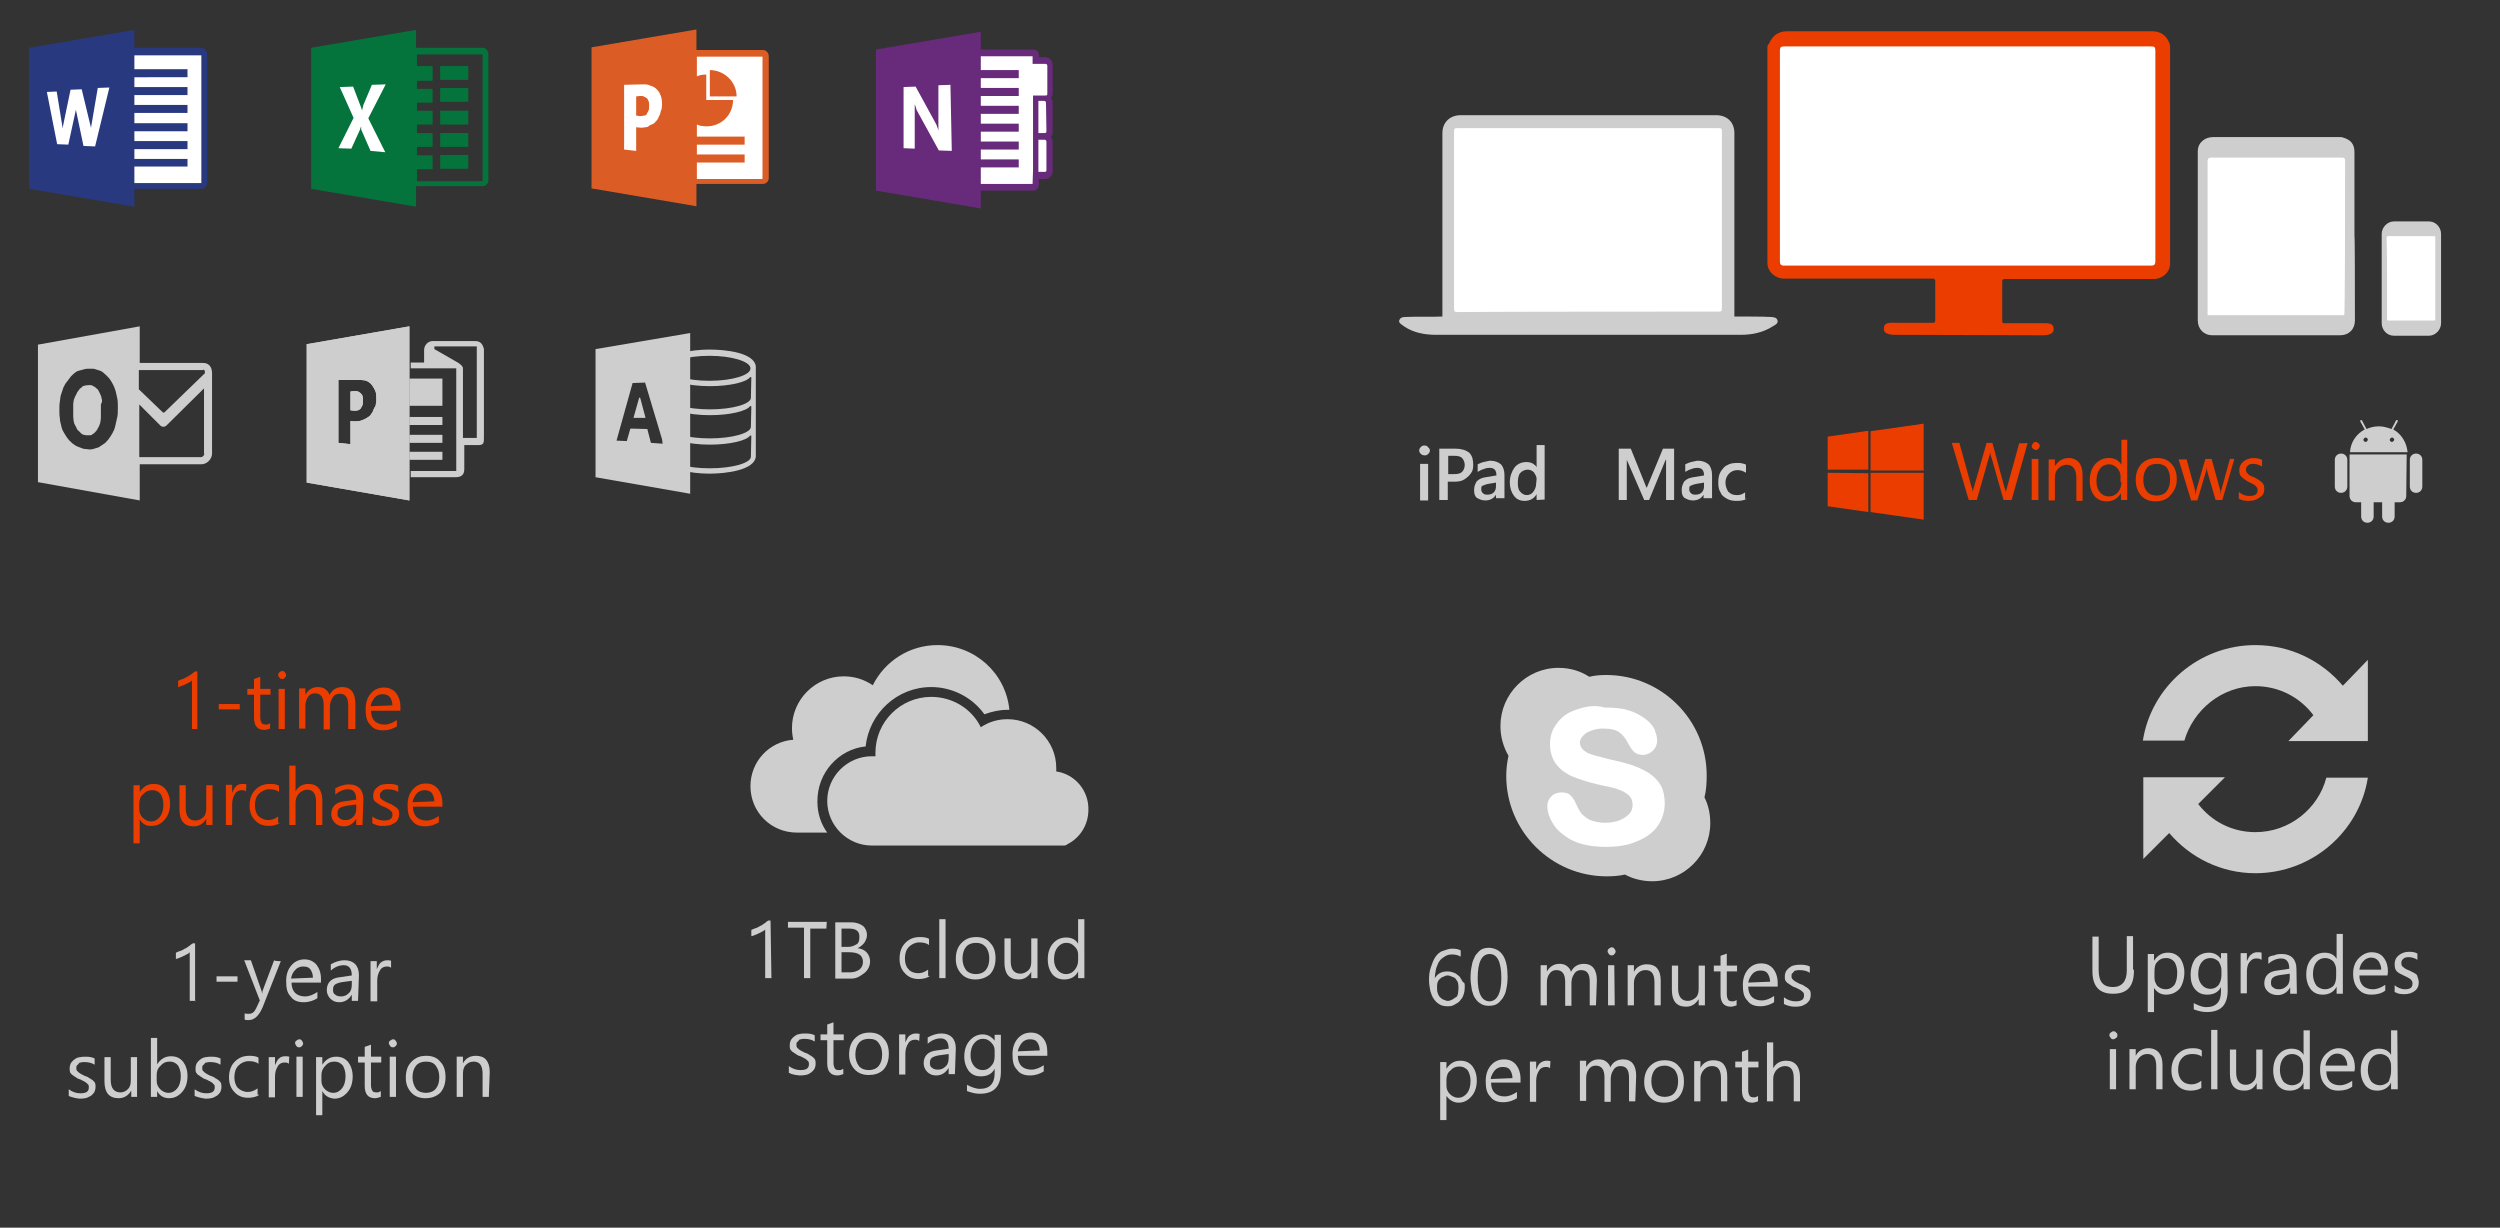 <?xml version="1.0" encoding="utf-8"?>
<!-- Generator: Adobe Illustrator 18.1.1, SVG Export Plug-In . SVG Version: 6.00 Build 0)  -->
<svg version="1.1" id="Layer_1" xmlns="http://www.w3.org/2000/svg" xmlns:xlink="http://www.w3.org/1999/xlink" x="0px" y="0px"
	 viewBox="270 0 560 275" enable-background="new 270 0 560 275" xml:space="preserve">
<rect x="270" y="0" width="560" height="275" fill="#333333" stroke="none"/>
<path fill="#EB3D00" d="M727.4,75.1c0.6,0,1.3,0,1.9-0.3c0.8-0.3,0.9-1.3,0.5-1.9s-1.7-0.5-2.3-0.5h-8.7c-0.3-0.1-0.3-0.3-0.3-0.6
	c0-2.9,0-5.8,0-8.7c0-0.6,0.3-0.6,0.8-0.6c1.3,0,23.4,0,33.1,0c2,0,3.7-1.5,3.7-3.5c0-16.1,0-32.1,0-48.2c0-0.4,0-0.6-0.1-1
	c-0.7-1.9-2-2.8-4-2.8c-6.8,0-23.8,0-40.8,0l0,0c-17,0-34,0-40.8,0c-2,0-3.3,0.9-4.1,2.7c-0.4,0.4-0.4,0.8-0.4,1
	c0,16.1,0,32.1,0,48.2c0,1.9,1.7,3.5,3.7,3.5c9.8,0,31.8,0,33.1,0c0.5,0,0.8,0.1,0.8,0.6c0,2.9,0,5.8,0,8.7c0,0.4-0.1,0.5-0.3,0.6
	h-8.7c-0.6,0-1.9-0.1-2.3,0.5c-0.4,0.6-0.3,1.7,0.5,1.9c0.6,0.3,1.3,0.3,1.9,0.3L727.4,75.1L727.4,75.1z"/>
<path fill="#CECECE" d="M654.4,25.8c2.4,0,4.1,1.5,4.1,4c0,13.3,0,40.5,0,41.1c1.3,0,6.7,0,8.1,0.1c0.5,0,1.3,0.1,1.5,0.6
	c0.4,0.8-0.5,1.2-1,1.5c-2.2,1.4-4.6,1.9-7.2,1.9c-11.4,0-56.9,0-68.2,0c-2.4,0-5-0.4-7.2-1.9c-0.5-0.4-1.4-0.8-1-1.5
	c0.3-0.6,1-0.6,1.5-0.6c1.4-0.1,6.9,0,8.1-0.1c0-0.5,0-27.8,0-41.1c0-2.4,1.7-4,4.1-4C606.7,25.8,644.8,25.8,654.4,25.8"/>
<path fill="#CECECE" d="M816.8,72.4c0,1.5-1.3,2.8-2.7,2.8h-7.9c-1.5,0-2.7-1.3-2.7-2.8v-20c0-1.5,1.3-2.8,2.7-2.8h7.9
	c1.5,0,2.7,1.3,2.7,2.8V72.4z"/>
<path fill="#CECECE" d="M797.5,71.8c0,1.9-1.3,3.3-3.3,3.3c-9.6,0-19.2,0-28.7,0c-1.8,0-3.2-1.4-3.2-3.3c0-12.7,0-25.3,0-37.9
	c0-1.9,1.5-3.2,3.5-3.2c9.3,0,18.7,0,28,0c0.4,0,0.8,0,1,0.1c1.8,0.5,2.6,1.5,2.6,3.3c0,6.3,0,12.4,0,18.7
	C797.5,52.8,797.5,65.4,797.5,71.8"/>
<path fill="#FFFFFF" d="M654.9,69.8c0.5,0,0.8,0,0.8-0.6c0-6.9,0-33.8,0-39.5c0-1,0-1-1-1c-19.3,0-38.5,0-57.8,0c-1.2,0-1.2,0-1.2,1
	c0,12.7,0,26.6,0,39.3c0,0.8,0.1,0.9,0.9,0.9C606.3,69.8,648.9,69.8,654.9,69.8"/>
<path fill="#FFFFFF" d="M751.8,10.4c0.8,0,1,0.1,1,1c0,15.7,0,31.3,0,47.1c0,0.8-0.3,1-1,1c-13.7,0-68.4,0-82.1,0c-0.8,0-1-0.3-1-1
	c0-15.7,0-31.3,0-47.1c0-0.9,0.3-1,1-1C683.5,10.4,738.3,10.4,751.8,10.4"/>
<path fill="#FFFFFF" d="M804.7,62.4L804.7,62.4c0,3.1,0,6,0,9.1c0,0.3,0.1,0.3,0.3,0.3c3.5,0,6.9,0,10.2,0c0.3,0,0.3-0.1,0.3-0.3
	c0-2.7,0-5.4,0-8.1c0-3.3,0-6.7,0-10.1c0-0.3,0-0.4-0.3-0.4c-3.5,0-6.8,0-10.2,0c-0.3,0-0.4,0.1-0.4,0.4
	C804.7,56.4,804.7,59.3,804.7,62.4"/>
<path fill="#FFFFFF" d="M795.3,36.1c0-0.6-0.1-0.8-0.8-0.8c-9.7,0-19.4,0-29.2,0c-0.6,0-0.8,0.3-0.8,0.9c0,8.2,0,34.4,0,34.4l0,0
	h30.6l0,0C795.3,70.5,795.3,44.3,795.3,36.1"/>
<path fill="#EB3D00" d="M700.9,105.4H689v-8.8l11.9-1.7V105.4z M679.4,97.8v7.4h9.1v-8.7L679.4,97.8z M679.4,105.9v7.5l9.1,1.3V106
	L679.4,105.9L679.4,105.9z M689,105.9v8.8l11.9,1.7v-10.5H689z M722.3,99.3l-2.7,9.8c-0.1,0.5-0.3,0.9-0.3,1.3l0,0
	c0-0.4-0.1-0.8-0.3-1.2l-2.7-10H715l-2.8,9.8c-0.1,0.5-0.3,0.9-0.3,1.3l0,0c0-0.4-0.1-0.9-0.3-1.3l-2.7-9.8h-1.7L711,112h1.8
	l2.7-9.5c0.1-0.4,0.3-0.9,0.3-1.3l0,0c0,0.5,0.1,0.9,0.3,1.3l2.7,9.5h1.8l3.6-12.8C724.1,99.3,722.3,99.3,722.3,99.3z M726.9,99.9
	c0-0.3-0.1-0.5-0.3-0.6S726.3,99,726,99s-0.5,0.1-0.6,0.3s-0.3,0.4-0.3,0.6c0,0.3,0.1,0.5,0.3,0.6s0.4,0.3,0.6,0.3
	c0.3,0,0.5-0.1,0.6-0.3S726.9,100.2,726.9,99.9 M726.6,102.8h-1.5v9.2h1.5V102.8z M736.5,106.4c0-1.2-0.3-2.2-0.8-2.8
	c-0.5-0.6-1.3-1-2.3-1c-1.3,0-2.3,0.6-3.1,1.8l0,0v-1.5h-1.4v9.2h1.4v-5.2c0-0.9,0.3-1.5,0.8-2s1.2-0.8,1.8-0.8c1.4,0,2.2,1,2.2,2.9
	v5.2h1.4L736.5,106.4L736.5,106.4z M746.7,98.5h-1.5v5.6l0,0c-0.6-1-1.5-1.5-2.8-1.5s-2.3,0.5-3.1,1.4s-1.2,2.2-1.2,3.7
	c0,1.4,0.4,2.6,1,3.3c0.6,0.9,1.7,1.3,2.8,1.3c1.4,0,2.4-0.6,3.2-1.8l0,0v1.5h1.4V98.5H746.7z M745.2,108c0,0.9-0.3,1.7-0.8,2.3
	c-0.5,0.6-1.2,0.9-2,0.9s-1.5-0.3-2-0.9s-0.8-1.4-0.8-2.6s0.3-2,0.8-2.7s1.3-1,2-1s1.3,0.3,1.8,0.8s0.8,1.2,0.8,1.9v1.3
	 M757.6,107.4c0-1.5-0.4-2.7-1.2-3.5c-0.8-0.9-1.8-1.3-3.2-1.3s-2.6,0.4-3.5,1.3c-0.8,0.9-1.3,2-1.3,3.6c0,1.4,0.4,2.6,1.2,3.5
	s1.9,1.3,3.2,1.3c1.4,0,2.6-0.4,3.3-1.3C757.1,110,757.6,108.8,757.6,107.4 M756.1,107.4c0,1.2-0.3,2-0.8,2.7
	c-0.5,0.6-1.3,0.9-2.2,0.9s-1.7-0.3-2.2-0.9s-0.8-1.5-0.8-2.6c0-1.2,0.3-2,0.8-2.7c0.5-0.6,1.3-0.9,2.3-0.9c0.9,0,1.7,0.3,2.2,0.9
	C755.8,105.4,756.1,106.3,756.1,107.4 M769.5,102.8l-1.9,6.9c-0.1,0.3-0.1,0.5-0.1,0.8h-0.1c0-0.3,0-0.6-0.1-0.8l-1.9-6.9H764
	l-2,6.9c-0.1,0.4-0.1,0.6-0.1,0.9h-0.1c0-0.3-0.1-0.6-0.1-0.8l-1.9-6.9H758l2.8,9.2h1.4l2-6.7c0.1-0.4,0.1-0.6,0.1-0.8l0,0
	c0,0.4,0.1,0.6,0.1,0.9l1.9,6.5h1.5l2.7-9.2H769.5L769.5,102.8z M777.2,109.6c0-0.6-0.1-1.2-0.5-1.5c-0.4-0.4-1-0.8-1.8-1.2
	c-0.8-0.3-1.2-0.5-1.4-0.8c-0.3-0.3-0.4-0.5-0.4-0.9s0.1-0.6,0.4-0.9c0.3-0.3,0.6-0.4,1.2-0.4c0.8,0,1.5,0.3,2,0.6V103
	c-0.6-0.3-1.3-0.4-1.9-0.4c-0.9,0-1.7,0.3-2.3,0.8s-0.9,1.2-0.9,1.9c0,0.6,0.1,1.2,0.5,1.5c0.4,0.4,0.9,0.8,1.7,1.2
	c0.8,0.4,1.3,0.6,1.5,0.9c0.3,0.3,0.4,0.5,0.4,0.9c0,0.9-0.6,1.3-1.8,1.3c-0.9,0-1.7-0.3-2.4-0.9v1.5c0.6,0.4,1.4,0.5,2.3,0.5
	c1,0,1.8-0.3,2.4-0.8C776.9,111,777.2,110.4,777.2,109.6"/>
<path fill="#CECECE" d="M795.8,103L795.8,103v6c0,0.8-0.6,1.4-1.4,1.4s-1.4-0.6-1.4-1.4v-6c0-0.8,0.6-1.4,1.4-1.4
	S795.8,102.2,795.8,103z M812.6,103L812.6,103c0-0.8-0.6-1.4-1.4-1.4s-1.4,0.6-1.4,1.4v6c0,0.8,0.6,1.4,1.4,1.4s1.4-0.6,1.4-1.4l0,0
	V103z M809.1,101.8h-12.8v9.3l0,0c0,0.8,0.6,1.4,1.4,1.4h1.2v3.2c0,0.8,0.6,1.4,1.4,1.4s1.4-0.6,1.4-1.4l0,0v-3.2h1.9v3.2
	c0,0.8,0.6,1.4,1.4,1.4c0.8,0,1.4-0.6,1.4-1.4l0,0v-3.2h1.2c0.8,0,1.4-0.6,1.4-1.4L809.1,101.8L809.1,101.8z M809.3,101.3h-12.9
	c0.1-2.2,1.4-4.1,3.3-5.1l-1-1.8c0-0.1,0-0.3,0.1-0.3s0.3,0,0.3,0.1l1,1.9c0.9-0.4,1.8-0.6,2.8-0.6s1.9,0.3,2.8,0.6l1-1.9
	c0-0.1,0.1-0.1,0.3-0.1c0.1,0,0.1,0.1,0.1,0.3l-1,1.8C807.9,97.2,809.1,99.1,809.3,101.3 M800.4,98.5c0-0.3-0.3-0.5-0.5-0.5
	s-0.5,0.3-0.5,0.5c0,0.3,0.3,0.5,0.5,0.5S800.4,98.7,800.4,98.5 M806.3,98.5c0-0.3-0.3-0.5-0.5-0.5s-0.5,0.3-0.5,0.5
	c0,0.3,0.3,0.5,0.5,0.5S806.3,98.7,806.3,98.5"/>
<path fill="#CECECE" d="M590.3,100.9c0,0.3-0.1,0.5-0.4,0.8c-0.3,0.3-0.5,0.3-0.8,0.3s-0.6-0.1-0.8-0.3c-0.3-0.3-0.4-0.5-0.4-0.8
	s0.1-0.5,0.4-0.8c0.3-0.3,0.5-0.3,0.8-0.3c0.4,0,0.6,0.1,0.8,0.4C590.2,100.4,590.3,100.7,590.3,100.9 M588.1,103.9h1.8v8.2h-1.8
	V103.9z"/>
<path fill="#CECECE" d="M600,104.1c0,0.8-0.1,1.4-0.5,1.9c-0.4,0.6-0.9,1-1.5,1.4s-1.4,0.5-2.3,0.5h-1.4v4.1h-1.9v-11.5h3.6
	c1.3,0,2.3,0.3,3.1,0.9C599.8,102.1,600,103,600,104.1 M598.1,104.1c0-0.6-0.3-1.2-0.6-1.5c-0.4-0.4-1-0.5-1.8-0.5h-1.3v4.1h1.3
	c0.8,0,1.4-0.1,1.8-0.5C597.8,105.4,598.1,104.9,598.1,104.1"/>
<path fill="#CECECE" d="M605.1,112v-1.2l0,0c-0.5,0.9-1.4,1.3-2.4,1.3c-0.8,0-1.4-0.3-1.9-0.6c-0.5-0.4-0.6-1-0.6-1.8
	s0.3-1.4,0.6-1.9c0.5-0.5,1.2-0.8,2-0.9l2.4-0.4c0-1.2-0.5-1.7-1.5-1.7c-0.5,0-1,0.1-1.4,0.3c-0.5,0.1-0.9,0.4-1.3,0.6V104
	c0.3-0.1,0.8-0.4,1.3-0.5c0.6-0.1,1.2-0.3,1.5-0.3c1,0,1.8,0.3,2.4,0.8c0.5,0.5,0.8,1.4,0.8,2.4v5.2h-1.9L605.1,112L605.1,112z
	 M601.8,109.6c0,0.4,0.1,0.6,0.4,0.9c0.3,0.3,0.6,0.3,1,0.3c0.5,0,1-0.1,1.4-0.5s0.5-0.9,0.5-1.4v-0.8l-1.8,0.3
	c-0.5,0.1-0.9,0.3-1.2,0.4S601.8,109.2,601.8,109.6"/>
<path fill="#CECECE" d="M614.2,112v-1.3l0,0c-0.6,1-1.5,1.5-2.7,1.5c-1,0-1.9-0.4-2.4-1.2c-0.6-0.8-0.9-1.8-0.9-2.9
	c0-1.4,0.4-2.4,1-3.3c0.6-0.8,1.5-1.3,2.7-1.3c0.5,0,1,0.1,1.4,0.3c0.4,0.3,0.8,0.5,0.9,0.9l0,0v-5h1.8v12.2L614.2,112L614.2,112z
	 M614.2,107.3c0-0.6-0.3-1-0.6-1.5c-0.4-0.4-0.9-0.6-1.4-0.6c-0.6,0-1.3,0.3-1.7,0.8s-0.5,1.3-0.5,2.2c0,0.8,0.1,1.5,0.5,1.9
	c0.4,0.5,0.9,0.8,1.5,0.8s1.2-0.3,1.5-0.8c0.4-0.5,0.6-1.2,0.6-1.8L614.2,107.3L614.2,107.3z"/>
<polygon fill="#CECECE" points="643.2,112 643.2,103 643.1,103 639.4,112 638.3,112 634.4,103 634.4,103 634.4,112 632.6,112 
	632.6,100.5 635.3,100.5 638.8,109.2 638.9,109.2 642.5,100.5 645,100.5 645,112 "/>
<path fill="#CECECE" d="M651.6,112v-1.2l0,0c-0.5,0.9-1.4,1.3-2.4,1.3c-0.8,0-1.4-0.3-1.9-0.6c-0.5-0.4-0.6-1-0.6-1.8
	s0.3-1.4,0.6-1.9c0.5-0.5,1.2-0.8,2-0.9l2.4-0.4c0-1.2-0.5-1.7-1.5-1.7c-0.5,0-1,0.1-1.4,0.3c-0.5,0.1-0.9,0.4-1.3,0.6V104
	c0.3-0.1,0.8-0.4,1.3-0.5c0.6-0.1,1.2-0.3,1.5-0.3c1,0,1.8,0.3,2.4,0.8c0.5,0.5,0.8,1.4,0.8,2.4v5.2h-1.9L651.6,112L651.6,112z
	 M648.4,109.6c0,0.4,0.1,0.6,0.4,0.9c0.3,0.3,0.6,0.3,1,0.3c0.5,0,1-0.1,1.4-0.5s0.5-0.9,0.5-1.4v-0.8l-1.8,0.3
	c-0.5,0.1-0.9,0.3-1.2,0.4S648.4,109.2,648.4,109.6"/>
<path fill="#CECECE" d="M661.3,111.7c-0.6,0.4-1.4,0.5-2.3,0.5c-0.8,0-1.5-0.1-2.2-0.5s-1.2-0.8-1.4-1.4c-0.4-0.6-0.5-1.3-0.5-2.2
	s0.1-1.7,0.5-2.4c0.4-0.6,0.9-1.3,1.5-1.5c0.6-0.4,1.4-0.5,2.3-0.5c0.4,0,0.8,0,1,0.1c0.4,0.1,0.6,0.1,0.9,0.3v1.8
	c-0.6-0.4-1.3-0.6-1.9-0.6c-0.8,0-1.4,0.3-1.9,0.8s-0.8,1.2-0.8,2s0.3,1.5,0.6,2c0.5,0.5,1,0.8,1.9,0.8c0.3,0,0.6,0,0.9-0.1
	c0.4-0.1,0.6-0.3,1-0.5v1.5C661,111.7,661.3,111.7,661.3,111.7z"/>
<g>
	<g enable-background="new    ">
		<path fill="#EB3D00" d="M314.4,163.3H313v-10.9c-0.1,0.1-0.3,0.3-0.5,0.4c-0.3,0.1-0.5,0.3-0.8,0.4c-0.3,0.1-0.5,0.3-0.9,0.4
			s-0.6,0.3-0.9,0.3v-1.4c0.3-0.1,0.6-0.3,1-0.4s0.6-0.3,1-0.5c0.4-0.1,0.6-0.4,1-0.6c0.3-0.3,0.5-0.4,0.8-0.6h0.5v13L314.4,163.3
			L314.4,163.3z"/>
		<path fill="#EB3D00" d="M323.7,158.9H319v-1.2h4.7V158.9z"/>
		<path fill="#EB3D00" d="M330.5,163.2c-0.4,0.1-0.8,0.3-1.3,0.3c-1.5,0-2.3-0.9-2.3-2.7v-5.2h-1.5v-1.3h1.5v-2.2l1.4-0.5v2.7h2.3
			v1.3h-2.3v5c0,0.6,0.1,1,0.3,1.3c0.1,0.3,0.5,0.4,1,0.4c0.4,0,0.6-0.1,0.9-0.3V163.2L330.5,163.2z"/>
		<path fill="#EB3D00" d="M333.2,152.1c-0.3,0-0.5-0.1-0.6-0.3c-0.1-0.1-0.3-0.4-0.3-0.6s0.1-0.5,0.3-0.6c0.1-0.1,0.4-0.3,0.6-0.3
			c0.3,0,0.5,0.1,0.6,0.3c0.1,0.1,0.3,0.4,0.3,0.6s-0.1,0.5-0.3,0.6C333.7,152,333.5,152.1,333.2,152.1z M333.8,163.3h-1.4v-9h1.4
			V163.3z"/>
		<path fill="#EB3D00" d="M349.4,163.3H348v-5.1c0-1-0.1-1.7-0.5-2.2s-0.8-0.6-1.5-0.6c-0.6,0-1.2,0.3-1.5,0.9
			c-0.4,0.6-0.6,1.3-0.6,2v5.1h-1.4V158c0-1.8-0.6-2.7-2-2.7c-0.6,0-1.2,0.3-1.5,0.8s-0.6,1.2-0.6,2v5.1H337v-9h1.4v1.4l0,0
			c0.6-1,1.5-1.7,2.8-1.7c0.6,0,1.2,0.1,1.7,0.5s0.8,0.8,0.9,1.3c0.6-1.3,1.7-1.8,2.9-1.8c1.9,0,2.9,1.3,2.9,3.7v5.7H349.4z"/>
		<path fill="#EB3D00" d="M359.4,159.2h-6.3c0,1,0.3,1.8,0.8,2.3s1.3,0.8,2.2,0.8c1,0,1.9-0.4,2.8-1v1.4c-0.8,0.5-1.8,0.9-3.1,0.9
			c-1.3,0-2.3-0.4-2.9-1.3c-0.8-0.8-1-1.9-1-3.5c0-1.4,0.4-2.6,1.2-3.5c0.8-0.9,1.8-1.3,2.9-1.3s2,0.4,2.7,1.2c0.6,0.8,1,1.8,1,3.2
			v0.8C359.7,159.2,359.4,159.2,359.4,159.2z M357.9,158c0-0.8-0.3-1.5-0.6-1.9c-0.4-0.4-0.9-0.6-1.7-0.6c-0.6,0-1.3,0.3-1.7,0.8
			c-0.4,0.5-0.8,1.2-0.9,1.9L357.9,158L357.9,158z"/>
	</g>
	<g enable-background="new    ">
		<path fill="#EB3D00" d="M301.3,183.5L301.3,183.5v5.4h-1.4v-13h1.4v1.5l0,0c0.8-1.2,1.8-1.8,3.1-1.8c1.2,0,2,0.4,2.7,1.2
			c0.6,0.8,1,1.9,1,3.2c0,1.5-0.4,2.7-1.2,3.6c-0.8,0.9-1.7,1.4-2.9,1.4C302.8,185.1,301.9,184.6,301.3,183.5z M301.2,180v1.3
			c0,0.8,0.3,1.4,0.8,1.9s1.2,0.8,1.8,0.8c0.9,0,1.5-0.4,2-1s0.8-1.5,0.8-2.8c0-1-0.3-1.8-0.6-2.3c-0.4-0.5-1-0.9-1.9-0.9
			s-1.5,0.3-2,0.9C301.5,178.3,301.2,179.1,301.2,180z"/>
		<path fill="#EB3D00" d="M317.6,184.8h-1.4v-1.4l0,0c-0.6,1-1.5,1.7-2.8,1.7c-2.2,0-3.2-1.3-3.2-3.8v-5.4h1.4v5.1
			c0,1.9,0.8,2.8,2.2,2.8c0.6,0,1.3-0.3,1.8-0.8s0.6-1.2,0.6-2v-5.1h1.4V184.8z"/>
		<path fill="#EB3D00" d="M325.1,177.3c-0.3-0.3-0.6-0.3-1-0.3c-0.6,0-1.2,0.3-1.5,0.9c-0.4,0.6-0.6,1.4-0.6,2.3v4.6h-1.4v-9h1.4
			v1.8l0,0c0.3-0.6,0.5-1.2,0.9-1.5c0.4-0.4,0.9-0.5,1.4-0.5c0.4,0,0.6,0,0.9,0.1L325.1,177.3L325.1,177.3z"/>
		<path fill="#EB3D00" d="M332.6,184.4c-0.6,0.4-1.5,0.6-2.4,0.6c-1.3,0-2.3-0.4-3.1-1.3c-0.8-0.8-1.2-1.9-1.2-3.2
			c0-1.5,0.4-2.7,1.3-3.6c0.9-0.9,1.9-1.3,3.3-1.3c0.8,0,1.5,0.1,2,0.4v1.4c-0.6-0.5-1.4-0.6-2.2-0.6c-0.9,0-1.7,0.4-2.3,1
			c-0.6,0.6-0.9,1.5-0.9,2.6c0,1,0.3,1.9,0.8,2.4s1.3,0.9,2.2,0.9c0.8,0,1.5-0.3,2.2-0.8v1.4h0.3V184.4z"/>
		<path fill="#EB3D00" d="M342.2,184.8h-1.4v-5.1c0-1.9-0.6-2.8-2-2.8c-0.6,0-1.3,0.3-1.8,0.8s-0.8,1.3-0.8,2v5.1h-1.4v-13.3h1.4
			v5.8l0,0c0.6-1.2,1.7-1.7,2.9-1.7c2,0,3.1,1.3,3.1,3.7L342.2,184.8L342.2,184.8z"/>
		<path fill="#EB3D00" d="M351.2,184.8h-1.4v-1.4l0,0c-0.6,1-1.5,1.7-2.8,1.7c-0.9,0-1.5-0.3-2-0.8s-0.8-1.2-0.8-1.9
			c0-1.7,1-2.7,2.9-2.9l2.7-0.4c0-1.5-0.6-2.3-1.8-2.3c-1,0-2,0.4-2.9,1.2v-1.4c0.9-0.5,1.9-0.9,3.1-0.9c2,0,3.2,1.2,3.2,3.3
			L351.2,184.8L351.2,184.8z M349.8,180.2l-2.2,0.3c-0.6,0.1-1.2,0.3-1.5,0.5c-0.4,0.3-0.5,0.6-0.5,1.3c0,0.4,0.1,0.8,0.5,1
			c0.3,0.3,0.8,0.4,1.3,0.4c0.8,0,1.3-0.3,1.8-0.8s0.6-1.2,0.6-1.9L349.8,180.2L349.8,180.2z"/>
		<path fill="#EB3D00" d="M353.4,184.4v-1.5c0.8,0.6,1.7,0.9,2.6,0.9c1.3,0,1.9-0.4,1.9-1.3c0-0.3,0-0.4-0.1-0.6
			c-0.1-0.1-0.3-0.3-0.4-0.4s-0.4-0.3-0.6-0.4s-0.5-0.3-0.8-0.4c-0.4-0.1-0.8-0.3-1-0.5c-0.3-0.1-0.5-0.4-0.8-0.5
			c-0.3-0.3-0.4-0.4-0.5-0.6c-0.1-0.3-0.1-0.5-0.1-0.9s0.1-0.8,0.3-1.2c0.3-0.4,0.5-0.6,0.8-0.8c0.4-0.3,0.6-0.4,1.2-0.5
			s0.9-0.1,1.3-0.1c0.8,0,1.4,0.1,2,0.4v1.4c-0.6-0.4-1.4-0.6-2.3-0.6c-0.3,0-0.5,0-0.8,0.1c-0.3,0-0.4,0.1-0.5,0.3
			c-0.1,0.1-0.3,0.3-0.4,0.4s-0.1,0.4-0.1,0.5c0,0.3,0,0.4,0.1,0.6s0.3,0.3,0.4,0.4c0.1,0.1,0.4,0.3,0.6,0.4
			c0.3,0.1,0.5,0.3,0.8,0.4c0.4,0.1,0.8,0.3,1,0.5c0.3,0.1,0.6,0.4,0.8,0.5c0.3,0.3,0.4,0.4,0.5,0.6s0.1,0.5,0.1,0.9
			s-0.1,0.8-0.3,1.2c-0.1,0.4-0.5,0.6-0.8,0.8c-0.3,0.1-0.6,0.4-1.2,0.5c-0.5,0.1-0.9,0.1-1.3,0.1
			C354.9,185.1,354.2,184.8,353.4,184.4z"/>
		<path fill="#EB3D00" d="M368.8,180.7h-6.3c0,1,0.3,1.8,0.8,2.3s1.3,0.8,2.2,0.8c1,0,1.9-0.4,2.8-1v1.4c-0.8,0.5-1.8,0.9-3.1,0.9
			c-1.3,0-2.3-0.4-2.9-1.3c-0.8-0.8-1-1.9-1-3.5c0-1.4,0.4-2.6,1.2-3.5c0.8-0.9,1.8-1.3,2.9-1.3c1.2,0,2,0.4,2.7,1.2
			c0.6,0.8,1,1.8,1,3.2v0.8C369,180.7,368.8,180.7,368.8,180.7z M367.3,179.5c0-0.8-0.3-1.5-0.6-1.9c-0.4-0.4-0.9-0.6-1.7-0.6
			c-0.6,0-1.3,0.3-1.7,0.8c-0.4,0.5-0.8,1.2-0.9,1.9L367.3,179.5L367.3,179.5z"/>
	</g>
</g>
<g>
	<path fill="#CECECE" d="M313.9,224.2h-1.4v-10.9c-0.1,0.1-0.3,0.3-0.5,0.4c-0.3,0.1-0.5,0.3-0.8,0.4c-0.3,0.1-0.5,0.3-0.9,0.4
		c-0.3,0.1-0.6,0.3-0.9,0.3v-1.4c0.3-0.1,0.6-0.3,1-0.4s0.6-0.3,1-0.5c0.4-0.1,0.6-0.4,1-0.6c0.3-0.3,0.5-0.4,0.8-0.6h0.5v13
		L313.9,224.2L313.9,224.2z"/>
	<path fill="#CECECE" d="M323.2,219.9h-4.7v-1.2h4.7V219.9z"/>
	<path fill="#CECECE" d="M332.9,215.3l-4.1,10.4c-0.8,1.8-1.8,2.8-3.1,2.8c-0.4,0-0.6,0-0.9-0.1V227c0.3,0.1,0.6,0.1,0.9,0.1
		c0.8,0,1.3-0.4,1.7-1.3l0.8-1.7l-3.5-9h1.5l2.4,6.9c0,0.1,0.1,0.3,0.1,0.6l0,0c0-0.1,0.1-0.4,0.1-0.6l2.6-6.9
		C331.5,215.3,332.9,215.3,332.9,215.3z"/>
	<path fill="#CECECE" d="M341.6,220.1h-6.3c0,1,0.3,1.8,0.8,2.3s1.3,0.8,2.2,0.8c1,0,1.9-0.4,2.8-1v1.4c-0.8,0.5-1.8,0.9-3.1,0.9
		c-1.3,0-2.3-0.4-2.9-1.3c-0.8-0.8-1-1.9-1-3.5c0-1.4,0.4-2.6,1.2-3.5s1.8-1.3,2.9-1.3s2,0.4,2.7,1.2c0.6,0.8,1,1.8,1,3.2v0.8
		C341.9,220.1,341.6,220.1,341.6,220.1z M340.1,219c0-0.8-0.3-1.5-0.6-1.9c-0.4-0.5-0.9-0.6-1.7-0.6c-0.6,0-1.3,0.3-1.7,0.8
		c-0.5,0.5-0.8,1.2-0.9,1.9L340.1,219L340.1,219z"/>
	<path fill="#CECECE" d="M350.2,224.2h-1.4v-1.4l0,0c-0.6,1-1.5,1.7-2.8,1.7c-0.9,0-1.5-0.3-2-0.8s-0.8-1.2-0.8-1.9
		c0-1.7,1-2.7,2.9-2.9l2.7-0.4c0-1.5-0.6-2.3-1.8-2.3c-1,0-2,0.4-2.9,1.2V216c0.9-0.5,1.9-0.9,3.1-0.9c2,0,3.2,1.2,3.2,3.3
		L350.2,224.2L350.2,224.2z M348.8,219.7l-2.2,0.3c-0.6,0.1-1.2,0.3-1.5,0.5c-0.4,0.3-0.5,0.6-0.5,1.3c0,0.4,0.1,0.8,0.5,1
		c0.3,0.3,0.8,0.4,1.3,0.4c0.8,0,1.3-0.3,1.8-0.8s0.6-1.2,0.6-1.9L348.8,219.7L348.8,219.7z"/>
	<path fill="#CECECE" d="M357.6,216.8c-0.3-0.3-0.6-0.3-1-0.3c-0.6,0-1.2,0.3-1.5,0.9c-0.4,0.6-0.6,1.4-0.6,2.3v4.6H353v-9h1.4v1.8
		l0,0c0.3-0.6,0.5-1.2,0.9-1.5s0.9-0.5,1.4-0.5c0.4,0,0.6,0,0.9,0.1L357.6,216.8L357.6,216.8z"/>
	<path fill="#CECECE" d="M285.4,245.5V244c0.8,0.6,1.7,0.9,2.6,0.9c1.3,0,1.9-0.4,1.9-1.3c0-0.3,0-0.4-0.1-0.6
		c-0.1-0.1-0.3-0.3-0.4-0.4s-0.4-0.3-0.6-0.4c-0.3-0.1-0.5-0.3-0.8-0.4c-0.4-0.1-0.8-0.3-1-0.5c-0.3-0.1-0.5-0.4-0.8-0.5
		c-0.3-0.3-0.4-0.4-0.5-0.6c-0.1-0.3-0.1-0.5-0.1-0.9s0.1-0.8,0.3-1.2c0.3-0.4,0.5-0.6,0.8-0.8c0.4-0.3,0.6-0.4,1.2-0.5
		c0.5-0.1,0.9-0.1,1.3-0.1c0.8,0,1.4,0.1,2,0.4v1.4c-0.6-0.4-1.4-0.6-2.3-0.6c-0.3,0-0.5,0-0.8,0.1c-0.3,0-0.4,0.1-0.5,0.3
		c-0.1,0.1-0.3,0.3-0.4,0.4c-0.1,0.1-0.1,0.4-0.1,0.5c0,0.3,0,0.4,0.1,0.6c0.1,0.1,0.3,0.3,0.4,0.4c0.1,0.1,0.4,0.3,0.6,0.4
		c0.3,0.1,0.5,0.3,0.8,0.4c0.4,0.1,0.8,0.3,1,0.5c0.3,0.1,0.6,0.4,0.8,0.5c0.3,0.3,0.4,0.4,0.5,0.6c0.1,0.3,0.1,0.5,0.1,0.9
		s-0.1,0.8-0.3,1.2c-0.3,0.4-0.5,0.6-0.8,0.8c-0.3,0.1-0.6,0.4-1.2,0.5c-0.5,0.1-0.9,0.1-1.3,0.1C286.9,246,286.1,245.8,285.4,245.5
		z"/>
	<path fill="#CECECE" d="M300.8,245.7h-1.4v-1.4l0,0c-0.6,1-1.5,1.7-2.8,1.7c-2.2,0-3.2-1.3-3.2-3.8v-5.4h1.4v5.1
		c0,1.9,0.8,2.8,2.2,2.8c0.6,0,1.3-0.3,1.7-0.8c0.5-0.5,0.6-1.2,0.6-2v-5.1h1.4v9C300.7,245.7,300.8,245.7,300.8,245.7z"/>
	<path fill="#CECECE" d="M305.2,244.4L305.2,244.4v1.3h-1.4v-13.2h1.4v5.9l0,0c0.8-1.2,1.8-1.8,3.1-1.8c1.2,0,2,0.4,2.7,1.2
		c0.6,0.8,1,1.9,1,3.2c0,1.5-0.4,2.7-1.2,3.6c-0.8,0.9-1.7,1.4-2.9,1.4C306.7,246,305.8,245.5,305.2,244.4z M305.1,240.8v1.3
		c0,0.8,0.3,1.4,0.8,1.9s1.2,0.8,1.8,0.8c0.9,0,1.5-0.4,2-1s0.8-1.5,0.8-2.8c0-1-0.3-1.8-0.6-2.3c-0.4-0.5-1-0.9-1.9-0.9
		s-1.5,0.3-2,0.9C305.3,239.3,305.1,240,305.1,240.8z"/>
	<path fill="#CECECE" d="M313.6,245.5V244c0.8,0.6,1.7,0.9,2.6,0.9c1.3,0,1.9-0.4,1.9-1.3c0-0.3,0-0.4-0.1-0.6
		c-0.1-0.1-0.3-0.3-0.4-0.4c-0.1-0.1-0.4-0.3-0.6-0.4c-0.3-0.1-0.5-0.3-0.8-0.4c-0.4-0.1-0.8-0.3-1-0.5c-0.3-0.1-0.5-0.4-0.8-0.5
		c-0.3-0.3-0.4-0.4-0.5-0.6s-0.1-0.5-0.1-0.9s0.1-0.8,0.3-1.2c0.3-0.4,0.5-0.6,0.8-0.8c0.4-0.3,0.6-0.4,1.2-0.5
		c0.5-0.1,0.9-0.1,1.3-0.1c0.8,0,1.4,0.1,2,0.4v1.4c-0.6-0.4-1.4-0.6-2.3-0.6c-0.3,0-0.5,0-0.8,0.1c-0.3,0-0.4,0.1-0.5,0.3
		c-0.1,0.1-0.3,0.3-0.4,0.4s-0.1,0.4-0.1,0.5c0,0.3,0,0.4,0.1,0.6c0.1,0.1,0.3,0.3,0.4,0.4c0.1,0.1,0.4,0.3,0.6,0.4s0.5,0.3,0.8,0.4
		c0.4,0.1,0.8,0.3,1,0.5c0.3,0.1,0.6,0.4,0.8,0.5c0.3,0.3,0.4,0.4,0.5,0.6c0.1,0.3,0.1,0.5,0.1,0.9s-0.1,0.8-0.3,1.2
		c-0.3,0.4-0.5,0.6-0.8,0.8c-0.3,0.1-0.6,0.4-1.2,0.5c-0.5,0.1-0.9,0.1-1.3,0.1C315.2,246,314.4,245.8,313.6,245.5z"/>
	<path fill="#CECECE" d="M328,245.3c-0.6,0.4-1.5,0.6-2.4,0.6c-1.3,0-2.3-0.4-3.1-1.3c-0.8-0.8-1.2-1.9-1.2-3.2
		c0-1.5,0.4-2.7,1.3-3.6c0.9-0.9,1.9-1.3,3.3-1.3c0.8,0,1.5,0.1,2,0.4v1.4c-0.6-0.5-1.4-0.6-2.2-0.6c-0.9,0-1.7,0.4-2.3,1
		c-0.6,0.6-0.9,1.5-0.9,2.6c0,1,0.3,1.9,0.8,2.4s1.3,0.9,2.2,0.9c0.8,0,1.5-0.3,2.2-0.8v1.4h0.3V245.3z"/>
	<path fill="#CECECE" d="M334.7,238.3c-0.3-0.3-0.6-0.3-1-0.3c-0.6,0-1.2,0.3-1.5,0.9c-0.4,0.6-0.6,1.4-0.6,2.3v4.6h-1.4v-9h1.4v1.8
		l0,0c0.3-0.6,0.5-1.2,0.9-1.5c0.4-0.4,0.9-0.5,1.4-0.5c0.4,0,0.6,0,0.9,0.1L334.7,238.3L334.7,238.3z"/>
	<path fill="#CECECE" d="M337,234.6c-0.3,0-0.5-0.1-0.6-0.3s-0.3-0.4-0.3-0.6c0-0.3,0.1-0.5,0.3-0.6s0.4-0.3,0.6-0.3
		c0.3,0,0.5,0.1,0.6,0.3c0.1,0.1,0.3,0.4,0.3,0.6c0,0.3-0.1,0.5-0.3,0.6C337.5,234.5,337.3,234.6,337,234.6z M337.8,245.7h-1.4v-9
		h1.4V245.7z"/>
	<path fill="#CECECE" d="M342.2,244.4L342.2,244.4v5.4h-1.4v-13h1.4v1.7l0,0c0.8-1.2,1.8-1.8,3.1-1.8c1.2,0,2,0.4,2.7,1.2
		c0.6,0.8,1,1.9,1,3.2c0,1.5-0.4,2.7-1.2,3.6c-0.8,0.9-1.7,1.4-2.9,1.4C343.7,246,342.8,245.5,342.2,244.4z M342,240.8v1.3
		c0,0.8,0.3,1.4,0.8,1.9s1.2,0.8,1.8,0.8c0.9,0,1.5-0.4,2-1s0.8-1.5,0.8-2.8c0-1-0.3-1.8-0.6-2.3c-0.4-0.5-1-0.9-1.9-0.9
		s-1.5,0.3-2,0.9C342.3,239.3,342,240,342,240.8z"/>
	<path fill="#CECECE" d="M355.3,245.7c-0.4,0.1-0.8,0.3-1.3,0.3c-1.5,0-2.3-0.9-2.3-2.7V238h-1.5v-1.3h1.5v-2.2l1.4-0.5v2.7h2.3v1.3
		h-2.3v5c0,0.6,0.1,1,0.3,1.3c0.1,0.3,0.5,0.4,1,0.4c0.4,0,0.6-0.1,0.9-0.3V245.7L355.3,245.7z"/>
	<path fill="#CECECE" d="M358,234.6c-0.3,0-0.5-0.1-0.6-0.3s-0.3-0.4-0.3-0.6c0-0.3,0.1-0.5,0.3-0.6s0.4-0.3,0.6-0.3
		c0.3,0,0.5,0.1,0.6,0.3c0.1,0.1,0.3,0.4,0.3,0.6c0,0.3-0.1,0.5-0.3,0.6C358.5,234.5,358.3,234.6,358,234.6z M358.7,245.7h-1.4v-9
		h1.4V245.7z"/>
	<path fill="#CECECE" d="M365.3,246c-1.3,0-2.4-0.4-3.2-1.3c-0.8-0.9-1.2-1.9-1.2-3.3c0-1.5,0.4-2.7,1.3-3.6
		c0.9-0.9,1.9-1.3,3.3-1.3c1.3,0,2.4,0.4,3.1,1.3c0.8,0.8,1.2,1.9,1.2,3.5c0,1.4-0.4,2.6-1.2,3.5C367.7,245.6,366.7,246,365.3,246z
		 M365.4,237.8c-0.9,0-1.7,0.3-2.2,0.9c-0.5,0.6-0.8,1.5-0.8,2.6c0,1,0.3,1.9,0.8,2.6c0.5,0.6,1.3,0.9,2.2,0.9
		c0.9,0,1.7-0.3,2.2-0.9c0.5-0.6,0.8-1.4,0.8-2.6s-0.3-1.9-0.8-2.6C367.1,238,366.3,237.8,365.4,237.8z"/>
	<path fill="#CECECE" d="M379.5,245.7h-1.4v-5.1c0-1.9-0.6-2.8-2-2.8c-0.8,0-1.3,0.3-1.8,0.8s-0.6,1.3-0.6,2v5.1h-1.4v-9h1.4v1.5
		l0,0c0.6-1.2,1.7-1.7,2.9-1.7c1,0,1.8,0.3,2.3,0.9c0.5,0.6,0.8,1.5,0.8,2.7L379.5,245.7L379.5,245.7z"/>
</g>
<g>
	<g>
		<g>
			<path fill="#CECECE" d="M598.1,221.2c0,0.6-0.1,1.2-0.3,1.7c-0.1,0.5-0.5,0.9-0.8,1.3c-0.3,0.4-0.8,0.6-1.3,0.9
				c-0.5,0.3-1,0.3-1.5,0.3c-0.6,0-1.2-0.1-1.7-0.4c-0.5-0.3-0.9-0.6-1.3-1.2c-0.4-0.5-0.6-1.2-0.8-1.8c-0.1-0.6-0.3-1.5-0.3-2.4
				c0-1.2,0.1-2,0.4-2.9c0.3-0.9,0.6-1.7,1-2.3s1-1.2,1.7-1.4s1.3-0.5,2-0.5c0.9,0,1.5,0.1,2,0.4v1.4c-0.6-0.4-1.3-0.5-2-0.5
				c-0.5,0-1,0.1-1.5,0.4c-0.5,0.3-0.9,0.6-1.2,1c-0.4,0.5-0.5,1-0.8,1.7c-0.1,0.6-0.3,1.4-0.3,2.2l0,0c0.6-1,1.5-1.5,2.8-1.5
				c0.5,0,1,0.1,1.5,0.3c0.4,0.1,0.8,0.5,1.2,0.8c0.3,0.4,0.5,0.8,0.8,1.3C598.2,220.1,598.1,220.8,598.1,221.2z M596.7,221.4
				c0-0.4,0-0.8-0.1-1.2s-0.3-0.6-0.5-0.9s-0.5-0.4-0.8-0.5s-0.6-0.3-1-0.3s-0.6,0.1-1,0.3c-0.4,0.1-0.5,0.3-0.8,0.5
				c-0.3,0.3-0.4,0.5-0.5,0.8s-0.1,0.6-0.1,1s0,0.9,0.1,1.2c0.1,0.4,0.3,0.8,0.5,1s0.5,0.5,0.8,0.6s0.6,0.3,1,0.3s0.6-0.1,1-0.3
				c0.3-0.1,0.5-0.4,0.8-0.5s0.4-0.5,0.5-0.9C596.6,222.3,596.7,221.8,596.7,221.4z"/>
			<path fill="#CECECE" d="M607.7,218.8c0,1-0.1,1.9-0.3,2.8c-0.1,0.8-0.5,1.5-0.8,2c-0.4,0.5-0.8,1-1.3,1.3s-1.2,0.4-1.8,0.4
				s-1.2-0.1-1.7-0.4c-0.5-0.3-0.9-0.6-1.3-1.2c-0.4-0.5-0.6-1.2-0.8-1.9c-0.1-0.8-0.3-1.7-0.3-2.7c0-1.2,0.1-2,0.3-2.9
				c0.1-0.9,0.5-1.5,0.8-2.2c0.4-0.5,0.8-1,1.3-1.3s1.2-0.4,1.8-0.4C606.4,212.5,607.7,214.6,607.7,218.8z M606.3,219.1
				c0-3.6-0.9-5.4-2.6-5.4c-1.8,0-2.7,1.8-2.7,5.5c0,3.3,0.9,5.1,2.7,5.1C605.4,224.2,606.3,222.4,606.3,219.1z"/>
			<path fill="#CECECE" d="M627.5,225.2h-1.4v-5.1c0-1-0.1-1.7-0.5-2.2c-0.3-0.4-0.8-0.6-1.5-0.6c-0.6,0-1.2,0.3-1.5,0.9
				c-0.4,0.5-0.6,1.3-0.6,2v5.1h-1.4V220c0-1.8-0.6-2.7-2-2.7c-0.6,0-1.2,0.3-1.5,0.8c-0.4,0.5-0.6,1.2-0.6,2v5.1h-1.4v-9h1.4v1.4
				l0,0c0.6-1,1.5-1.7,2.8-1.7c0.6,0,1.2,0.1,1.7,0.5s0.8,0.8,0.9,1.3c0.6-1.3,1.7-1.8,2.9-1.8c1.9,0,2.9,1.3,2.9,3.7L627.5,225.2
				L627.5,225.2z"/>
			<path fill="#CECECE" d="M631,214c-0.3,0-0.5-0.1-0.6-0.3c-0.1-0.1-0.3-0.4-0.3-0.6s0.1-0.5,0.3-0.6c0.1-0.1,0.4-0.3,0.6-0.3
				c0.3,0,0.5,0.1,0.6,0.3c0.1,0.1,0.3,0.4,0.3,0.6s-0.1,0.5-0.3,0.6C631.5,214,631.2,214,631,214z M631.7,225.2h-1.5v-9h1.4
				L631.7,225.2L631.7,225.2z"/>
			<path fill="#CECECE" d="M642,225.2h-1.4v-5.1c0-1.9-0.6-2.8-2-2.8c-0.8,0-1.3,0.3-1.8,0.8s-0.8,1.3-0.8,2v5.1h-1.4v-9h1.4v1.5
				l0,0c0.6-1.2,1.7-1.7,2.9-1.7c1,0,1.8,0.3,2.3,0.9c0.5,0.6,0.8,1.5,0.8,2.7V225.2L642,225.2z"/>
			<path fill="#CECECE" d="M651.9,225.2h-1.4v-1.4l0,0c-0.6,1-1.5,1.7-2.8,1.7c-2.2,0-3.2-1.3-3.2-3.8v-5.4h1.4v5.1
				c0,1.9,0.8,2.8,2.2,2.8c0.6,0,1.3-0.3,1.8-0.8s0.6-1.2,0.6-2v-5.1h1.4V225.2z"/>
			<path fill="#CECECE" d="M659,225.2c-0.4,0.1-0.8,0.3-1.3,0.3c-1.5,0-2.3-0.9-2.3-2.7v-5.2h-1.5v-1.3h1.5v-2.2l1.4-0.5v2.7h2.3
				v1.3h-2.3v5c0,0.6,0.1,1,0.3,1.3c0.1,0.3,0.5,0.4,1,0.4c0.4,0,0.6-0.1,0.9-0.3L659,225.2L659,225.2z"/>
			<path fill="#CECECE" d="M667.9,221h-6.3c0,1,0.3,1.8,0.8,2.3s1.3,0.8,2.2,0.8c1,0,1.9-0.4,2.8-1v1.4c-0.8,0.5-1.8,0.9-3.1,0.9
				s-2.3-0.4-2.9-1.3c-0.8-0.8-1-1.9-1-3.5c0-1.4,0.4-2.6,1.2-3.5s1.8-1.3,2.9-1.3c1.2,0,2,0.4,2.7,1.2c0.6,0.8,1,1.8,1,3.2v0.8
				C668.2,221,667.9,221,667.9,221z M666.5,219.9c0-0.8-0.3-1.5-0.6-1.9c-0.4-0.5-0.9-0.6-1.7-0.6c-0.6,0-1.3,0.3-1.7,0.8
				s-0.8,1.2-0.9,1.9L666.5,219.9L666.5,219.9z"/>
			<path fill="#CECECE" d="M669.6,224.9v-1.5c0.8,0.6,1.7,0.9,2.6,0.9c1.3,0,1.9-0.4,1.9-1.3c0-0.3,0-0.4-0.1-0.6
				c-0.1-0.1-0.3-0.3-0.4-0.4c-0.1-0.1-0.4-0.3-0.6-0.4c-0.3-0.1-0.5-0.3-0.8-0.4c-0.4-0.1-0.8-0.3-1-0.5c-0.3-0.1-0.5-0.4-0.8-0.5
				c-0.3-0.3-0.4-0.4-0.5-0.6c-0.1-0.3-0.1-0.5-0.1-0.9s0.1-0.8,0.3-1.2c0.3-0.4,0.5-0.6,0.8-0.8c0.4-0.3,0.6-0.4,1.2-0.5
				c0.4-0.1,0.9-0.1,1.3-0.1c0.8,0,1.4,0.1,2,0.4v1.4c-0.6-0.4-1.4-0.6-2.3-0.6c-0.3,0-0.5,0-0.8,0.1c-0.3,0-0.4,0.1-0.5,0.3
				c-0.1,0.1-0.3,0.3-0.4,0.4c-0.1,0.1-0.1,0.4-0.1,0.5c0,0.3,0,0.4,0.1,0.6c0.1,0.1,0.3,0.3,0.4,0.4c0.1,0.1,0.4,0.3,0.6,0.4
				c0.3,0.1,0.5,0.3,0.8,0.4c0.4,0.1,0.8,0.3,1,0.5c0.3,0.1,0.6,0.4,0.8,0.5c0.3,0.3,0.4,0.4,0.5,0.6c0.1,0.3,0.1,0.5,0.1,0.9
				s-0.1,0.8-0.3,1.2c-0.3,0.4-0.5,0.6-0.8,0.8c-0.3,0.1-0.6,0.4-1.2,0.5c-0.5,0.1-0.9,0.1-1.3,0.1
				C671.1,225.5,670.2,225.2,669.6,224.9z"/>
			<path fill="#CECECE" d="M594,245.5L594,245.5v5.4h-1.4v-13h1.4v1.5l0,0c0.8-1.2,1.8-1.8,3.1-1.8c1.2,0,2,0.4,2.7,1.2
				c0.6,0.8,1,1.9,1,3.2c0,1.5-0.4,2.7-1.2,3.6c-0.8,0.9-1.7,1.4-2.9,1.4C595.5,247,594.6,246.3,594,245.5z M594,241.9v1.3
				c0,0.8,0.3,1.4,0.8,1.9s1.2,0.8,1.8,0.8c0.9,0,1.5-0.4,2-1s0.8-1.5,0.8-2.8c0-1-0.3-1.8-0.6-2.3c-0.4-0.5-1-0.9-1.9-0.9
				s-1.5,0.3-2,0.9C594.3,240.2,594,241,594,241.9z"/>
			<path fill="#CECECE" d="M610.2,242.5H604c0,1,0.3,1.8,0.8,2.3s1.3,0.8,2.2,0.8c1,0,1.9-0.4,2.8-1v1.4c-0.8,0.5-1.8,0.9-3.1,0.9
				s-2.3-0.4-2.9-1.3c-0.8-0.8-1-1.9-1-3.5c0-1.4,0.4-2.6,1.2-3.5s1.8-1.3,2.9-1.3c1.2,0,2,0.4,2.7,1.2c0.6,0.8,1,1.8,1,3.2v0.8
				L610.2,242.5L610.2,242.5z M608.8,241.5c0-0.8-0.3-1.5-0.6-1.9c-0.4-0.5-0.9-0.6-1.7-0.6c-0.6,0-1.3,0.3-1.7,0.8
				s-0.8,1.2-0.9,1.9L608.8,241.5L608.8,241.5z"/>
			<path fill="#CECECE" d="M617.2,239.3c-0.3-0.3-0.6-0.3-1-0.3c-0.6,0-1.2,0.3-1.5,0.9c-0.4,0.6-0.6,1.4-0.6,2.3v4.6h-1.4v-9h1.4
				v1.8l0,0c0.3-0.6,0.5-1.2,0.9-1.5s0.9-0.5,1.4-0.5c0.4,0,0.6,0,0.9,0.1L617.2,239.3L617.2,239.3z"/>
			<path fill="#CECECE" d="M636.3,246.7h-1.4v-5.1c0-1-0.1-1.7-0.5-2.2c-0.3-0.4-0.8-0.6-1.5-0.6c-0.6,0-1.2,0.3-1.5,0.9
				c-0.4,0.5-0.6,1.3-0.6,2v5.1h-1.4v-5.4c0-1.8-0.6-2.7-2-2.7c-0.6,0-1.2,0.3-1.5,0.8c-0.4,0.5-0.6,1.2-0.6,2v5.1h-1.4v-9h1.4v1.4
				l0,0c0.6-1,1.5-1.7,2.8-1.7c0.6,0,1.2,0.1,1.7,0.5s0.8,0.8,0.9,1.3c0.6-1.3,1.7-1.8,2.9-1.8c1.9,0,2.9,1.3,2.9,3.7L636.3,246.7
				L636.3,246.7z"/>
			<path fill="#CECECE" d="M642.7,247c-1.3,0-2.4-0.4-3.2-1.3c-0.8-0.9-1.2-1.9-1.2-3.3c0-1.5,0.4-2.7,1.3-3.6
				c0.9-0.9,1.9-1.3,3.3-1.3c1.3,0,2.4,0.4,3.1,1.3c0.8,0.8,1.2,1.9,1.2,3.5c0,1.4-0.4,2.6-1.2,3.5C645.2,246.6,644.1,247,642.7,247
				z M642.9,238.7c-0.9,0-1.7,0.3-2.2,0.9c-0.5,0.6-0.8,1.5-0.8,2.6s0.3,1.9,0.8,2.6c0.5,0.6,1.3,0.9,2.2,0.9s1.7-0.3,2.2-0.9
				c0.5-0.6,0.8-1.4,0.8-2.6s-0.3-1.9-0.8-2.6C644.5,239.1,643.8,238.7,642.9,238.7z"/>
			<path fill="#CECECE" d="M656.9,246.7h-1.4v-5.1c0-1.9-0.6-2.8-2-2.8c-0.8,0-1.3,0.3-1.8,0.8s-0.8,1.3-0.8,2v5.1h-1.4v-9h1.4v1.5
				l0,0c0.6-1.2,1.7-1.7,2.9-1.7c1,0,1.8,0.3,2.3,0.9c0.5,0.6,0.8,1.5,0.8,2.7V246.7z"/>
			<path fill="#CECECE" d="M663.8,246.7c-0.4,0.1-0.8,0.3-1.3,0.3c-1.5,0-2.3-0.9-2.3-2.7v-5.2h-1.5v-1.3h1.5v-2.2l1.4-0.5v2.7h2.3
				v1.3h-2.3v5c0,0.6,0.1,1,0.3,1.3c0.1,0.3,0.5,0.4,1,0.4c0.4,0,0.6-0.1,0.9-0.3L663.8,246.7L663.8,246.7z"/>
			<path fill="#CECECE" d="M673.2,246.7h-1.4v-5.1c0-1.9-0.6-2.8-2-2.8c-0.6,0-1.3,0.3-1.8,0.8s-0.8,1.3-0.8,2v5.1h-1.4v-13.2h1.4
				v5.8l0,0c0.6-1.2,1.7-1.7,2.9-1.7c2,0,3.1,1.3,3.1,3.7V246.7L673.2,246.7z"/>
		</g>
	</g>
	<g>
		<path fill="#CECECE" d="M651.8,178.6c0.4-1.5,0.5-3.2,0.5-4.9c0-12.4-10.1-22.5-22.5-22.5c-1.3,0-2.6,0.1-3.8,0.4
			c-2-1.3-4.3-2-6.9-2c-7.2,0-13,5.9-13,13c0,2.4,0.6,4.6,1.8,6.7c-0.3,1.4-0.5,2.9-0.5,4.5c0,12.4,10.1,22.5,22.5,22.5
			c1.4,0,2.8-0.1,4.1-0.4c1.8,1,4,1.5,6.1,1.5c7.2,0,13-5.9,13-13C653.1,182.1,652.6,180.2,651.8,178.6"/>
		<path fill="#FFFFFF" d="M623,159L623,159c-1.9,0.6-3.3,1.7-4.3,3.1c-1,1.3-1.5,2.8-1.5,4.6s0.5,3.3,1.4,4.5s2.3,2.2,3.8,2.8
			s3.6,1.3,5.9,1.8c1.7,0.4,3.1,0.6,4.1,1c1,0.3,1.8,0.8,2.4,1.3c0.6,0.5,0.9,1.3,0.9,2.2c0,1.2-0.5,2-1.7,2.8s-2.7,1.2-4.5,1.2
			c-1.4,0-2.4-0.3-3.3-0.6c-0.8-0.4-1.4-0.9-1.9-1.4c-0.5-0.6-0.9-1.4-1.3-2.3c-0.4-0.9-0.8-1.5-1.3-1.9c-0.5-0.5-1.2-0.6-1.9-0.6
			c-0.9,0-1.8,0.3-2.3,0.9c-0.6,0.6-0.9,1.3-0.9,2.2c0,1.3,0.5,2.7,1.4,4.1c0.9,1.4,2.2,2.4,3.7,3.3c2.2,1.2,4.9,1.7,8.1,1.7
			c2.7,0,5.1-0.4,7-1.3c2-0.8,3.6-2,4.6-3.5s1.5-3.2,1.5-5c0-1.5-0.3-2.9-0.9-4c-0.6-1-1.4-1.9-2.6-2.7c-1-0.6-2.3-1.3-3.8-1.8
			s-3.2-0.9-5-1.3c-1.4-0.4-2.4-0.6-3.1-0.8s-1.3-0.4-1.8-0.6c-0.5-0.3-1-0.6-1.3-1s-0.5-0.8-0.5-1.3c0-0.9,0.5-1.5,1.4-2.2
			c1-0.6,2.3-1,3.8-1c1.8,0,2.9,0.3,3.7,0.9c0.8,0.6,1.4,1.4,2,2.6c0.5,0.9,0.9,1.4,1.3,1.8c0.5,0.4,1.2,0.6,1.9,0.6
			c0.9,0,1.7-0.4,2.3-1s0.9-1.4,0.9-2.2c0-0.9-0.3-1.7-0.6-2.6c-0.5-0.9-1.2-1.7-2.2-2.4s-2.2-1.4-3.7-1.8c-1.5-0.5-3.2-0.6-5.2-0.6
			C627.1,157.8,625,158.3,623,159z"/>
	</g>
</g>
<g>
	<g>
		<g>
			<g>
				<path fill="#CECECE" d="M442.8,219.1h-1.4v-10.9c-0.1,0.1-0.3,0.3-0.5,0.4c-0.3,0.1-0.5,0.3-0.8,0.4c-0.3,0.1-0.5,0.3-0.9,0.4
					c-0.3,0.1-0.6,0.3-0.9,0.3v-1.4c0.3-0.1,0.6-0.3,1-0.4s0.6-0.3,1-0.5c0.4-0.1,0.6-0.4,1-0.6c0.3-0.3,0.5-0.4,0.8-0.6h0.5
					L442.8,219.1L442.8,219.1z"/>
				<path fill="#CECECE" d="M455.1,208h-3.6v11.1h-1.4v-11.3h-3.6v-1.3h8.7L455.1,208L455.1,208z"/>
				<path fill="#CECECE" d="M457.1,219.1v-12.5h3.6c1,0,1.9,0.3,2.6,0.8c0.6,0.5,0.9,1.3,0.9,2c0,0.8-0.3,1.3-0.6,1.8
					c-0.4,0.5-0.9,0.9-1.5,1.2l0,0c0.9,0.1,1.5,0.4,2,0.9s0.8,1.3,0.8,2c0,1-0.4,1.9-1.2,2.6c-0.8,0.6-1.7,1.3-2.9,1.3h-3.7V219.1z
					 M458.5,208v4.1h1.5c0.8,0,1.4-0.3,1.9-0.6s0.6-0.9,0.6-1.7c0-1.3-0.8-1.8-2.4-1.8H458.5z M458.5,213.3v4.5h2
					c0.9,0,1.5-0.3,2-0.6c0.5-0.4,0.8-1,0.8-1.7c0-1.5-1-2.2-3.1-2.2H458.5z"/>
				<path fill="#CECECE" d="M478.2,218.7c-0.6,0.4-1.5,0.6-2.4,0.6c-1.3,0-2.3-0.4-3.1-1.3c-0.8-0.8-1.2-1.9-1.2-3.2
					c0-1.5,0.4-2.7,1.3-3.6c0.9-0.9,1.9-1.3,3.3-1.3c0.8,0,1.5,0.1,2,0.4v1.4c-0.6-0.5-1.4-0.6-2.2-0.6c-0.9,0-1.7,0.4-2.3,1
					c-0.6,0.6-0.9,1.5-0.9,2.6s0.3,1.9,0.8,2.4c0.5,0.6,1.3,0.9,2.2,0.9c0.8,0,1.5-0.3,2.2-0.8v1.4h0.3V218.7z"/>
				<path fill="#CECECE" d="M481.8,219.1h-1.4v-13.2h1.4V219.1z"/>
				<path fill="#CECECE" d="M488.5,219.4c-1.3,0-2.4-0.4-3.2-1.3c-0.8-0.9-1.2-1.9-1.2-3.3c0-1.5,0.4-2.7,1.3-3.6
					c0.9-0.9,1.9-1.3,3.3-1.3c1.3,0,2.4,0.4,3.1,1.3c0.8,0.8,1.2,1.9,1.2,3.5c0,1.4-0.4,2.6-1.2,3.5
					C490.9,219,489.8,219.4,488.5,219.4z M488.6,211.2c-0.9,0-1.7,0.3-2.2,0.9c-0.5,0.6-0.8,1.5-0.8,2.6s0.3,1.9,0.8,2.6
					c0.5,0.6,1.3,0.9,2.2,0.9c0.9,0,1.7-0.3,2.2-0.9c0.5-0.6,0.8-1.4,0.8-2.6s-0.3-1.9-0.8-2.6C490.1,211.4,489.5,211.2,488.6,211.2
					z"/>
				<path fill="#CECECE" d="M502.4,219.1H501v-1.4l0,0c-0.6,1-1.5,1.7-2.8,1.7c-2.2,0-3.2-1.3-3.2-3.8v-5.4h1.4v5.1
					c0,1.9,0.8,2.8,2.2,2.8c0.6,0,1.3-0.3,1.8-0.8s0.6-1.2,0.6-2v-5.1h1.4V219.1z"/>
				<path fill="#CECECE" d="M512.9,219.1h-1.4v-1.5l0,0c-0.6,1.2-1.7,1.8-3.1,1.8c-1.2,0-2-0.4-2.7-1.2c-0.6-0.8-1-1.9-1-3.3
					c0-1.5,0.4-2.7,1.2-3.6c0.8-0.9,1.8-1.3,2.9-1.3c1.3,0,2.2,0.5,2.7,1.4l0,0v-5.5h1.4V219.1z M511.5,215.1v-1.3
					c0-0.8-0.3-1.3-0.8-1.8s-1-0.8-1.8-0.8c-0.9,0-1.5,0.4-2,1s-0.8,1.5-0.8,2.7c0,1,0.3,1.8,0.8,2.4c0.5,0.6,1.2,0.9,1.9,0.9
					s1.4-0.3,1.9-0.9S511.5,216,511.5,215.1z"/>
				<path fill="#CECECE" d="M446.7,240.3v-1.5c0.8,0.6,1.7,0.9,2.6,0.9c1.3,0,1.9-0.4,1.9-1.3c0-0.3,0-0.4-0.1-0.6
					c-0.1-0.1-0.3-0.3-0.4-0.4c-0.1-0.1-0.4-0.3-0.6-0.4c-0.3-0.1-0.5-0.3-0.8-0.4c-0.4-0.1-0.8-0.3-1-0.5c-0.3-0.1-0.5-0.4-0.8-0.5
					c-0.3-0.3-0.4-0.4-0.5-0.6s-0.1-0.5-0.1-0.9s0.1-0.8,0.3-1.2c0.3-0.4,0.5-0.6,0.8-0.8c0.4-0.3,0.6-0.4,1.2-0.5
					c0.4-0.1,0.9-0.1,1.3-0.1c0.8,0,1.4,0.1,2,0.4v1.4c-0.6-0.4-1.4-0.6-2.3-0.6c-0.3,0-0.5,0-0.8,0.1c-0.3,0-0.4,0.1-0.5,0.3
					c-0.1,0.1-0.3,0.3-0.4,0.4c-0.1,0.1-0.1,0.4-0.1,0.5c0,0.3,0,0.4,0.1,0.6c0.1,0.1,0.3,0.3,0.4,0.4c0.1,0.1,0.4,0.3,0.6,0.4
					c0.3,0.1,0.5,0.3,0.8,0.4c0.4,0.1,0.8,0.3,1,0.5c0.3,0.1,0.6,0.4,0.8,0.5c0.3,0.3,0.4,0.4,0.5,0.6c0.1,0.3,0.1,0.5,0.1,0.9
					s-0.1,0.8-0.3,1.2c-0.3,0.4-0.5,0.6-0.8,0.8s-0.6,0.4-1.2,0.5c-0.5,0.1-0.9,0.1-1.3,0.1C448.2,240.8,447.4,240.7,446.7,240.3z"
					/>
				<path fill="#CECECE" d="M458.9,240.6c-0.4,0.1-0.8,0.3-1.3,0.3c-1.5,0-2.3-0.9-2.3-2.7V233h-1.5v-1.3h1.5v-2.2l1.4-0.5v2.7h2.3
					v1.3h-2.3v5c0,0.6,0.1,1,0.3,1.3c0.1,0.3,0.5,0.4,1,0.4c0.4,0,0.6-0.1,0.9-0.3V240.6L458.9,240.6z"/>
				<path fill="#CECECE" d="M464.6,240.8c-1.3,0-2.4-0.4-3.2-1.3c-0.8-0.9-1.2-1.9-1.2-3.3c0-1.5,0.4-2.7,1.3-3.6
					c0.9-0.9,1.9-1.3,3.3-1.3c1.3,0,2.4,0.4,3.1,1.3c0.8,0.8,1.2,1.9,1.2,3.5c0,1.4-0.4,2.6-1.2,3.5
					C467,240.5,465.8,240.8,464.6,240.8z M464.6,232.7c-0.9,0-1.7,0.3-2.2,0.9c-0.5,0.6-0.8,1.5-0.8,2.6s0.3,1.9,0.8,2.6
					c0.5,0.6,1.3,0.9,2.2,0.9c0.9,0,1.7-0.3,2.2-0.9c0.5-0.6,0.8-1.4,0.8-2.6s-0.3-1.9-0.8-2.6S465.6,232.7,464.6,232.7z"/>
				<path fill="#CECECE" d="M475.9,233.2c-0.3-0.3-0.6-0.3-1-0.3c-0.6,0-1.2,0.3-1.5,0.9c-0.4,0.6-0.6,1.4-0.6,2.3v4.6h-1.4v-9h1.4
					v1.8l0,0c0.3-0.6,0.5-1.2,0.9-1.5s0.9-0.5,1.4-0.5c0.4,0,0.6,0,0.9,0.1L475.9,233.2L475.9,233.2z"/>
				<path fill="#CECECE" d="M483.9,240.6h-1.4v-1.4l0,0c-0.6,1-1.5,1.7-2.8,1.7c-0.9,0-1.5-0.3-2-0.8s-0.8-1.2-0.8-1.9
					c0-1.7,1-2.7,2.9-2.9l2.7-0.4c0-1.5-0.6-2.3-1.8-2.3c-1,0-2,0.4-2.9,1.2v-1.4c0.9-0.5,1.9-0.9,3.1-0.9c2,0,3.2,1.2,3.2,3.3
					L483.9,240.6L483.9,240.6L483.9,240.6z M482.5,236.1l-2.2,0.3c-0.6,0.1-1.2,0.3-1.5,0.5c-0.4,0.3-0.5,0.6-0.5,1.3
					c0,0.4,0.1,0.8,0.5,1c0.3,0.3,0.8,0.4,1.3,0.4c0.8,0,1.3-0.3,1.8-0.8s0.6-1.2,0.6-1.9L482.5,236.1L482.5,236.1z"/>
				<path fill="#CECECE" d="M494.2,240c0,3.3-1.5,5-4.7,5c-1.2,0-2-0.3-2.9-0.6V243c1,0.5,1.9,0.9,2.9,0.9c2.2,0,3.3-1.2,3.3-3.5v-1
					l0,0c-0.6,1.2-1.7,1.7-3.1,1.7c-1.2,0-2-0.4-2.7-1.2c-0.6-0.8-1-1.9-1-3.2c0-1.5,0.4-2.7,1.2-3.6s1.8-1.4,2.9-1.4s2,0.5,2.7,1.4
					l0,0v-1.3h1.4L494.2,240L494.2,240z M492.8,236.6v-1.3c0-0.8-0.3-1.3-0.8-1.8s-1-0.8-1.8-0.8c-0.9,0-1.5,0.4-2,1
					s-0.8,1.5-0.8,2.7c0,1,0.3,1.8,0.8,2.4c0.5,0.6,1.2,0.9,1.9,0.9c0.8,0,1.4-0.3,1.9-0.9C492.6,238.2,492.8,237.5,492.8,236.6z"/>
				<path fill="#CECECE" d="M504.3,236.5H498c0,1,0.3,1.8,0.8,2.3s1.3,0.8,2.2,0.8c1,0,1.9-0.4,2.8-1v1.4c-0.8,0.5-1.8,0.9-3.1,0.9
					c-1.3,0-2.3-0.4-2.9-1.3c-0.8-0.8-1-1.9-1-3.5c0-1.4,0.4-2.6,1.2-3.5c0.8-0.9,1.8-1.3,2.9-1.3c1.2,0,2,0.4,2.7,1.2s1,1.8,1,3.2
					v0.8L504.3,236.5L504.3,236.5z M502.9,235.3c0-0.8-0.3-1.5-0.6-1.9c-0.4-0.5-0.9-0.6-1.7-0.6c-0.6,0-1.3,0.3-1.7,0.8
					c-0.4,0.5-0.8,1.2-0.9,1.9L502.9,235.3L502.9,235.3z"/>
			</g>
		</g>
	</g>
	<path fill="#CECECE" d="M506.6,172.8c0-0.3,0-0.5,0-0.8c0-6-4.9-10.9-10.9-10.9c-2.2,0-4.2,0.6-6,1.8c-2-4.1-6.3-6.8-11.1-6.8
		c-6.9,0-12.5,5.6-12.5,12.5c0,0.3,0,0.5,0,0.8c-0.3,0-0.5,0-0.8,0c-5.5,0-10,4.5-10,10s4.5,10,10,10l0,0l0,0H502h6.5
		c0.3-0.1,0.4-0.1,0.6-0.3c2.8-1.4,4.7-4.3,4.7-7.7C513.9,177,510.7,173.4,506.6,172.8z"/>
	<path fill="#CECECE" d="M463.9,167.2c0.8-7.4,7-13.3,14.7-13.3c4.7,0,9.2,2.3,11.9,6.1c1.7-0.6,3.3-1,5.2-1c0.1,0,0.3,0,0.4,0
		c-0.8-8.2-7.7-14.5-16.1-14.5c-6.3,0-11.8,3.6-14.5,9c-1.9-1.3-4.1-2-6.5-2c-6.4,0-11.6,5.2-11.6,11.6c0,0.9,0.1,1.7,0.3,2.6
		c-5.4,0.4-9.6,4.9-9.6,10.4c0,5.8,4.6,10.4,10.4,10.4h6.8c-1.4-1.9-2.2-4.3-2.2-6.9C453,173.1,457.9,167.8,463.9,167.2z"/>
</g>
<g>
	<g>
		<path fill="#CECECE" d="M775.2,153.7c5.4,0,10.1,2.6,13,6.5l-5.6,5.8h17.8v-18.2l-5.6,5.8c-4.7-5.5-11.6-9.1-19.6-9.1
			c-12.7,0-23.3,9.3-25.2,21.4h9.3C761.3,159,767.7,153.7,775.2,153.7z"/>
		<path fill="#CECECE" d="M775.2,186.4c-5.2,0-9.8-2.4-12.8-6.3l6-6h-18.3v18.3l5.8-5.8c4.7,5.5,11.6,9,19.3,9
			c12.7,0,23.3-9.3,25.2-21.4h-9.3C789.3,181.1,782.9,186.4,775.2,186.4z"/>
	</g>
	<g>
		<path fill="#CECECE" d="M748,217.4c0,3.6-1.5,5.2-4.7,5.2c-3.1,0-4.6-1.7-4.6-5.1v-7.7h1.4v7.5c0,2.6,1,3.8,3.2,3.8
			c2,0,3.1-1.3,3.1-3.7v-7.7h1.4v7.5h0.2V217.4z"/>
		<path fill="#CECECE" d="M759.3,217.8c0,1.4-0.4,2.7-1,3.6c-0.8,0.9-1.8,1.4-3.1,1.4c-1.2,0-2-0.5-2.7-1.5l0,0v5.4h-1.4v-13h1.4
			v1.5l0,0c0.8-1.2,1.8-1.8,3.1-1.8c1.2,0,2,0.4,2.8,1.3C758.9,215.5,759.3,216.5,759.3,217.8z M757.7,217.8c0-1-0.3-1.8-0.6-2.3
			c-0.4-0.5-1-0.9-1.9-0.9s-1.5,0.3-2,0.9c-0.5,0.5-0.6,1.3-0.6,2.2v1.3c0,0.8,0.3,1.3,0.6,1.8c0.5,0.5,1.2,0.8,1.9,0.8
			c0.9,0,1.5-0.4,2-1C757.5,219.9,757.7,219,757.7,217.8z"/>
		<path fill="#CECECE" d="M769,221.8c0,3.3-1.5,4.9-4.7,4.9c-1.2,0-2-0.3-2.9-0.6v-1.4c1,0.5,1.9,0.9,2.8,0.9c2.2,0,3.3-1.2,3.3-3.5
			v-1l0,0c-0.6,1.2-1.7,1.7-3.1,1.7c-1.2,0-2-0.4-2.7-1.2s-1-1.9-1-3.2c0-1.5,0.4-2.7,1-3.6c0.8-0.9,1.8-1.4,3.1-1.4
			c1.2,0,2,0.5,2.7,1.4l0,0v-1.3h1.4L769,221.8L769,221.8z M767.6,218.5v-1.3c0-0.6-0.3-1.3-0.6-1.8c-0.5-0.5-1.2-0.8-1.8-0.8
			c-0.9,0-1.5,0.3-2,0.9c-0.5,0.6-0.8,1.5-0.8,2.7c0,1,0.3,1.8,0.8,2.4c0.5,0.6,1.2,0.9,1.9,0.9c0.8,0,1.4-0.3,1.9-0.9
			C767.3,220.1,767.6,219.4,767.6,218.5z"/>
		<path fill="#CECECE" d="M776.5,215c-0.3-0.3-0.6-0.3-1.2-0.3c-0.6,0-1,0.3-1.4,0.8c-0.5,0.6-0.6,1.4-0.6,2.4v4.6h-1.4v-9h1.4v1.8
			l0,0c0.3-0.6,0.5-1.2,1-1.5c0.4-0.4,0.9-0.5,1.4-0.5c0.4,0,0.6,0,0.9,0.1v1.5L776.5,215L776.5,215z"/>
		<path fill="#CECECE" d="M784.5,222.6H783v-1.4l0,0c-0.6,1-1.5,1.7-2.8,1.7c-0.9,0-1.7-0.3-2.2-0.8s-0.8-1-0.8-1.8
			c0-1.7,1-2.7,2.9-2.9l2.7-0.4c0-1.5-0.6-2.3-1.8-2.3c-1,0-2,0.4-2.9,1.2v-1.4c0.3-0.3,0.6-0.4,1.3-0.5c0.6-0.3,1.3-0.3,1.8-0.3
			c2,0,3.2,1.2,3.2,3.3L784.5,222.6L784.5,222.6z M783,218.1l-2.2,0.3c-0.8,0.1-1.3,0.3-1.7,0.6c-0.3,0.3-0.4,0.6-0.4,1.2
			c0,0.4,0.1,0.8,0.5,1c0.3,0.3,0.8,0.4,1.3,0.4c0.8,0,1.3-0.3,1.8-0.8s0.6-1.2,0.6-1.9v-0.8H783z"/>
		<path fill="#CECECE" d="M794.8,222.6h-1.4V221l0,0c-0.6,1.2-1.7,1.8-3.1,1.8c-1.2,0-2-0.4-2.7-1.2c-0.6-0.8-1-1.9-1-3.3
			c0-1.5,0.4-2.7,1.2-3.6c0.8-0.9,1.8-1.3,2.9-1.3c1.3,0,2.2,0.5,2.7,1.4l0,0v-5.6h1.4L794.8,222.6L794.8,222.6z M793.3,218.5v-1.3
			c0-0.8-0.3-1.3-0.6-1.8c-0.5-0.5-1.2-0.8-1.8-0.8c-0.9,0-1.5,0.3-2,0.9c-0.5,0.6-0.8,1.5-0.8,2.7c0,1,0.3,1.9,0.8,2.6
			c0.5,0.5,1.2,0.8,1.9,0.8s1.5-0.3,2-0.9C793.2,220.1,793.3,219.4,793.3,218.5z"/>
		<path fill="#CECECE" d="M804.8,218.5h-6.3c0,1,0.3,1.8,0.8,2.3s1.3,0.8,2.2,0.8c1,0,1.9-0.4,2.8-1v1.3c-0.8,0.6-1.8,0.9-3.1,0.9
			s-2.2-0.4-2.9-1.2c-0.8-0.8-1.2-2-1.2-3.5c0-1.4,0.4-2.6,1.3-3.5c0.8-0.8,1.8-1.3,2.8-1.3c1.2,0,2.2,0.4,2.8,1.3
			c0.6,0.8,0.9,1.8,0.9,3.1L804.8,218.5L804.8,218.5L804.8,218.5z M803.4,217.2c0-0.8-0.3-1.4-0.6-1.9c-0.4-0.5-0.9-0.8-1.7-0.8
			c-0.6,0-1.3,0.3-1.7,0.8c-0.5,0.5-0.8,1.2-0.9,1.9H803.4z"/>
		<path fill="#CECECE" d="M811.8,220.1c0,0.8-0.3,1.4-0.8,1.8c-0.6,0.5-1.4,0.8-2.4,0.8c-0.9,0-1.5-0.1-2.2-0.5v-1.5
			c0.6,0.5,1.5,0.9,2.3,0.9c1.2,0,1.7-0.4,1.7-1.3c0-0.4-0.1-0.6-0.4-0.9s-0.8-0.5-1.4-0.8c-0.8-0.4-1.3-0.6-1.7-1s-0.5-0.9-0.5-1.7
			s0.3-1.4,0.9-1.9c0.6-0.5,1.4-0.8,2.3-0.8c0.8,0,1.4,0.1,1.9,0.4v1.4c-0.6-0.4-1.3-0.6-2-0.6c-0.5,0-0.9,0.1-1.2,0.4
			s-0.4,0.5-0.4,0.9s0.1,0.8,0.4,0.9c0.3,0.3,0.6,0.5,1.4,0.8c0.8,0.4,1.3,0.6,1.7,1C811.6,219,811.8,219.5,811.8,220.1z"/>
		<path fill="#CECECE" d="M744.3,231.9c0,0.3-0.1,0.5-0.3,0.6c-0.1,0.1-0.4,0.3-0.6,0.3c-0.3,0-0.5-0.1-0.6-0.3
			c-0.1-0.1-0.3-0.4-0.3-0.6s0.1-0.5,0.3-0.6c0.1-0.1,0.4-0.3,0.6-0.3c0.3,0,0.5,0.1,0.6,0.3C744.2,231.4,744.3,231.6,744.3,231.9z
			 M744,244h-1.4v-9h1.4V244z"/>
		<path fill="#CECECE" d="M754.4,244H753v-5.1c0-1.9-0.6-2.8-2-2.8c-0.8,0-1.3,0.3-1.8,0.8s-0.8,1.3-0.8,2v5.1H747v-9h1.4v1.5l0,0
			c0.6-1.2,1.7-1.7,2.9-1.7c1,0,1.8,0.4,2.3,1s0.8,1.5,0.8,2.7V244L754.4,244z"/>
		<path fill="#CECECE" d="M763.1,243.7c-0.6,0.4-1.5,0.6-2.4,0.6c-1.3,0-2.3-0.4-3.1-1.3c-0.8-0.8-1.2-1.9-1.2-3.2
			c0-1.4,0.4-2.7,1.3-3.6s1.9-1.4,3.5-1.4c0.8,0,1.5,0.1,2,0.5v1.4c-0.6-0.5-1.4-0.6-2.2-0.6c-0.9,0-1.7,0.3-2.2,0.9
			c-0.6,0.6-0.9,1.5-0.9,2.6c0,1,0.3,1.9,0.8,2.4c0.5,0.6,1.3,0.9,2.2,0.9c0.8,0,1.5-0.3,2.2-0.8L763.1,243.7L763.1,243.7z"/>
		<path fill="#CECECE" d="M766.7,244h-1.4v-13.3h1.4V244z"/>
		<path fill="#CECECE" d="M776.9,244h-1.4v-1.4l0,0c-0.6,1.2-1.5,1.7-2.8,1.7c-2.2,0-3.2-1.3-3.2-3.8v-5.4h1.4v5.1
			c0,1.9,0.8,2.8,2.2,2.8c0.6,0,1.3-0.3,1.7-0.8c0.5-0.5,0.6-1.2,0.6-2v-5.1h1.4v9L776.9,244L776.9,244z"/>
		<path fill="#CECECE" d="M787.4,244H786v-1.5l0,0c-0.6,1.2-1.7,1.8-3.1,1.8c-1.2,0-2-0.4-2.7-1.2c-0.6-0.8-1-1.9-1-3.3
			c0-1.5,0.4-2.7,1.2-3.6s1.8-1.3,2.9-1.3c1.3,0,2.2,0.5,2.7,1.4l0,0v-5.5h1.4L787.4,244L787.4,244z M785.9,240v-1.3
			c0-0.8-0.3-1.3-0.6-1.8c-0.5-0.5-1.2-0.8-1.8-0.8c-0.9,0-1.5,0.3-2,0.9c-0.5,0.6-0.8,1.5-0.8,2.7c0,1,0.3,1.9,0.8,2.6
			c0.5,0.5,1.2,0.8,1.9,0.8s1.5-0.3,2-0.9C785.6,241.6,785.9,240.8,785.9,240z"/>
		<path fill="#CECECE" d="M797.4,240h-6.3c0,1,0.3,1.8,0.8,2.3s1.3,0.8,2.2,0.8c1,0,1.9-0.4,2.8-1v1.3c-0.8,0.6-1.8,0.9-3.1,0.9
			s-2.2-0.4-2.9-1.2c-0.8-0.8-1.2-2-1.2-3.5s0.4-2.6,1.3-3.5c0.8-0.8,1.8-1.3,2.8-1.3c1.2,0,2.2,0.4,2.8,1.3
			c0.6,0.8,0.9,1.8,0.9,3.1L797.4,240L797.4,240L797.4,240z M795.8,238.7c0-0.8-0.3-1.4-0.6-1.9c-0.4-0.5-0.9-0.8-1.7-0.8
			c-0.6,0-1.3,0.3-1.7,0.8c-0.5,0.5-0.8,1.2-0.9,1.9H795.8z"/>
		<path fill="#CECECE" d="M807.1,244h-1.5v-1.5l0,0c-0.6,1.2-1.7,1.8-3.1,1.8c-1.2,0-2-0.4-2.7-1.2c-0.6-0.8-1-1.9-1-3.3
			c0-1.5,0.4-2.7,1.2-3.6s1.8-1.3,2.9-1.3c1.3,0,2.2,0.5,2.7,1.4l0,0v-5.5h1.4L807.1,244L807.1,244z M805.6,240v-1.3
			c0-0.8-0.3-1.3-0.6-1.8c-0.5-0.5-1.2-0.8-1.8-0.8c-0.9,0-1.5,0.3-2,0.9c-0.5,0.6-0.8,1.5-0.8,2.7c0,1,0.3,1.9,0.8,2.6
			c0.5,0.5,1.2,0.8,1.9,0.8s1.5-0.3,2-0.9C805.3,241.6,805.6,240.8,805.6,240z"/>
	</g>
</g>
<g>
	<rect x="299.7" y="11.6" fill="#FFFFFF" width="15.8" height="29.7"/>
	<rect x="300.1" y="12.2" fill="none" width="15" height="29"/>
	<polygon fill="none" points="300.1,15.3 312,15.3 312,17.1 300.1,17.1 300.1,19.3 312,19.3 312,21.2 300.1,21.2 300.1,23.4 
		312,23.4 312,25.2 300.1,25.2 300.1,27.4 312,27.4 312,29.2 300.1,29.2 300.1,31.5 312,31.5 312,33.3 300.1,33.3 300.1,35.6 
		312,35.6 312,37.3 300.1,37.3 300.1,41 315.1,41 315.1,12.2 300.1,12.2 	"/>
	<path fill="#28397F" d="M315.1,10.7h-15v-4l-23.6,4v31.6l23.6,4v-4h15c0.8,0,1.3-0.7,1.3-1.3V12.2
		C316.4,11.4,315.9,10.7,315.1,10.7z M315.1,41h-15v-3.7H312v-1.7h-11.9v-2.2H312v-1.8h-11.9v-2.2H312v-1.8h-11.9v-2.3H312v-1.8
		h-11.9v-2.2H312v-1.8h-11.9v-2.2H312v-1.8h-11.9v-3.1h15V41z"/>
	<g>
		<g enable-background="new    ">
			<g>
				<path fill="#FFFFFF" d="M294.5,19.6l-2.6,0.1l-1.5,8.8c0,0.1,0,0.3,0,0.4s0,0.3,0,0.4s0,0.3,0,0.4s0,0.3,0,0.4l0,0
					c0-0.1,0-0.3,0-0.4s0-0.3,0-0.4s0-0.3,0-0.3c0-0.1,0-0.1,0-0.3l-2.1-8.7l-2.5,0.1l-1.7,8.2c0,0.1,0,0.3-0.1,0.4
					c0,0.1,0,0.3,0,0.4s0,0.3,0,0.4s0,0.3,0,0.4l0,0c0-0.1,0-0.3,0-0.4s0-0.3,0-0.4s0-0.3,0-0.3c0-0.1,0-0.1,0-0.3l-1.3-8l-2.2,0.1
					l2.3,11.7l2.5,0.1l1.7-7.8c0-0.1,0-0.3,0-0.3c0-0.1,0-0.3,0-0.4s0-0.3,0-0.4s0-0.3,0-0.4l0,0c0,0.1,0,0.3,0,0.4s0,0.3,0,0.4
					s0,0.3,0,0.4s0,0.3,0,0.3l1.7,8.1l2.6,0.1L294.5,19.6"/>
			</g>
		</g>
	</g>
</g>
<g>
	<g>
		<path fill="#05733C" d="M378.1,10.7h-14.9v-4l-23.5,4v31.6l23.5,4v-4.6h14.9c0.8,0,1.3-0.7,1.3-1.3V12.2
			C379.4,11.4,378.9,10.7,378.1,10.7z M378.1,40.6h-14.7v-2.7h3.5v-3.1h-3.5v-1.9h3.5v-3.1h-3.5v-1.9h3.5v-3.1h-3.5V23h3.5v-3.1
			h-3.5v-1.8h3.5v-3.3h-3.5v-2.6h14.7V40.6z"/>
		<rect x="368.6" y="14.8" fill="#05733C" width="6.3" height="3.1"/>
		<rect x="368.6" y="19.7" fill="#05733C" width="6.3" height="3.1"/>
		<rect x="368.6" y="34.7" fill="#05733C" width="6.3" height="3.1"/>
		<rect x="368.6" y="24.8" fill="#05733C" width="6.3" height="3.1"/>
		<rect x="368.6" y="29.8" fill="#05733C" width="6.3" height="3.1"/>
	</g>
	<path fill="#FFFFFF" d="M356.4,18.9l-3.1,0.1l-1.9,4.5c0,0.1-0.1,0.3-0.1,0.4s-0.1,0.3-0.1,0.4s0,0.3-0.1,0.3c0,0.1,0,0.1,0,0.3
		l0,0c0-0.1,0-0.3-0.1-0.4c0-0.1,0-0.3-0.1-0.3c0-0.1,0-0.3-0.1-0.3c0-0.1,0-0.1-0.1-0.3l-1.6-4.2l-3,0.1l3.1,6.9l-3.4,6.8l2.9,0.1
		l2-4.4c0-0.1,0-0.3,0.1-0.3c0-0.1,0-0.1,0.1-0.3c0-0.1,0-0.1,0-0.3s0-0.1,0-0.1l0,0c0,0.1,0,0.3,0,0.4s0,0.1,0,0.3s0,0.1,0,0.3V29
		l2.1,4.8l3.3,0.3l-3.8-7.6L356.4,18.9"/>
</g>
<g>
	<rect x="425.7" y="12.2" fill="#FFFFFF" width="15.7" height="28.3"/>
	<g>
		<path fill="#DC5C26" d="M440.9,11.2H426V6.6l-23.5,4v31.6l23.5,4v-5h14.9c0.8,0,1.3-0.7,1.3-1.3V12.6
			C442.2,11.8,441.6,11.2,440.9,11.2z M440.8,40.1h-14.7v-3.7h10.7v-1.8h-10.7v-2.2h10.7v-1.8h-10.7v-2.7c0.7,0.3,1.4,0.4,2.2,0.4
			c3.3,0,5.9-2.6,5.9-5.9h-6v-5.7c-0.8,0-1.4,0.1-2.1,0.4v-4.4h14.7V40.1L440.8,40.1z"/>
		<path fill="#DC5C26" d="M429,15.7v5.9h6C435,18.3,432.2,15.7,429,15.7z"/>
	</g>
	<path fill="#FFFFFF" d="M412.5,25.9v-4.3l0.8-0.1c0.4,0,0.7,0,0.9,0.1c0.2,0.1,0.5,0.3,0.7,0.4c0.1,0.1,0.3,0.4,0.4,0.7
		c0.1,0.3,0.1,0.7,0.1,1s0,0.8-0.1,1c-0.1,0.3-0.3,0.5-0.4,0.8s-0.4,0.4-0.7,0.4c-0.3,0.1-0.5,0.1-0.9,0.1L412.5,25.9 M413.8,18.9
		l-4,0.1v14.5l2.7,0.3v-5.3l1,0.1c0.4,0,0.7,0,1-0.1c0.4,0,0.7-0.1,0.9-0.3c0.2-0.2,0.5-0.3,0.8-0.4s0.5-0.4,0.8-0.7
		c0.3-0.3,0.4-0.5,0.5-0.8s0.3-0.5,0.4-0.9c0.1-0.3,0.1-0.7,0.3-0.9c0-0.4,0.1-0.7,0.1-1c0-0.8-0.1-1.6-0.3-2.1
		c-0.3-0.7-0.5-1-0.9-1.4s-0.9-0.7-1.4-0.8C415.2,18.9,414.7,18.9,413.8,18.9"/>
</g>
<g>
	<polygon fill="#FFFFFF" points="489.3,41.6 489.3,12 501.7,12 501.7,13.7 504.8,13.7 504.8,39 501.7,39 501.7,41.6 	"/>
	<g>
		<path fill="#682A7A" d="M505.8,14.6c0-1-0.7-1.8-1.7-1.8h-1.4v-0.4c0-0.8-0.5-1.3-1.3-1.3h-11.7v-4l-23.5,4v31.6l23.5,4v-4h11.7
			c0.8,0,1.3-0.7,1.3-1.3v-1.3h1.4c1,0,1.7-0.8,1.7-1.8v-6.4c0-0.4-0.1-0.8-0.4-1.2c0.3-0.3,0.4-0.7,0.4-1.2v-6.4
			c0-0.4-0.1-0.8-0.4-1.2c0.3-0.3,0.4-0.7,0.4-1.2C505.8,20.8,505.8,14.6,505.8,14.6z M501.3,41.2h-11.6v-3.7h8.5v-1.8h-8.5v-2.2
			h8.5v-1.8h-8.5v-2.2h8.5v-1.8h-8.5v-2.2h8.5v-1.8h-8.5v-2.2h8.5v-1.8h-8.5v-2.2h8.5v-1.8h-8.5v-3.1h11.6v1.7h2.9
			c0.3,0,0.4,0.3,0.4,0.4V21c0,0.3-0.1,0.4-0.4,0.4l0,0h-2.6h-0.2v1.3v7.2v1v7.2L501.3,41.2C501.4,41.2,501.3,41.2,501.3,41.2z
			 M504.4,38.1c0,0.3-0.1,0.4-0.4,0.4h-1.4v-7.2h1.4c0.3,0,0.4,0.3,0.4,0.4V38.1z M504.4,29.4c0,0.3-0.1,0.4-0.4,0.4h-1.4v-7.2h1.3
			c0.3,0,0.4,0.3,0.4,0.4L504.4,29.4L504.4,29.4z"/>
	</g>
	<path fill="#FFFFFF" d="M482.9,19l-2.7,0.1v8.1c0,0.3,0,0.7,0,0.9c0,0.3,0,0.3,0,0.4s0,0.3,0,0.4s0,0.3,0,0.4l0,0
		c0-0.1-0.1-0.3-0.1-0.4s-0.1-0.3-0.1-0.3c0-0.1-0.1-0.1-0.1-0.3c0-0.1-0.1-0.1-0.1-0.3l-4.7-8.6l-2.7,0.1v13.7l2.5,0.1v-7.7
		c0-0.3,0-0.5,0-0.7c0-0.3,0-0.4,0-0.7c0-0.1,0-0.4,0-0.5s0-0.3,0-0.4l0,0c0,0.1,0,0.1,0.1,0.3c0,0.1,0.1,0.1,0.1,0.3
		c0,0.1,0.1,0.3,0.1,0.3c0,0.1,0.1,0.3,0.1,0.4l5,9.1l2.9,0.1L482.9,19"/>
</g>
<g>
	<g>
		<path fill="#CECECE" d="M292.8,89.4c-0.1-0.4-0.1-0.6-0.3-1c-0.1-0.3-0.3-0.6-0.4-0.8c-0.1-0.3-0.3-0.5-0.5-0.6
			c-0.1-0.1-0.4-0.4-0.5-0.4c-0.3-0.1-0.4-0.3-0.6-0.3c-0.3,0-0.5-0.1-0.8,0c-0.3,0-0.5,0-0.8,0.1s-0.5,0.1-0.6,0.4
			c-0.3,0.1-0.4,0.3-0.6,0.5c-0.1,0.3-0.4,0.4-0.5,0.8c-0.1,0.3-0.3,0.5-0.4,0.8s-0.3,0.6-0.3,0.9c-0.1,0.4-0.1,0.6-0.1,1
			s0,0.8,0,1.2c0,0.4,0,0.9,0,1.3s0.1,0.8,0.1,1c0.1,0.4,0.1,0.6,0.3,0.9c0.1,0.3,0.3,0.5,0.4,0.8s0.3,0.4,0.5,0.6
			c0.1,0.1,0.4,0.4,0.5,0.5s0.4,0.3,0.6,0.3c0.3,0.1,0.4,0.1,0.6,0.1c0.3,0,0.5,0,0.8,0s0.4-0.1,0.6-0.3c0.3-0.1,0.4-0.3,0.5-0.4
			s0.4-0.4,0.5-0.6c0.1-0.3,0.3-0.5,0.4-0.8s0.3-0.6,0.3-1c0.1-0.4,0.1-0.8,0.1-1.2s0-0.8,0-1.3s0-0.9,0-1.3
			C292.9,90.1,292.9,89.7,292.8,89.4z"/>
		<path fill="#CECECE" d="M315.5,81.3h-14.2v-8.2l-22.8,4.1V108l22.8,4.1V104h13.8c1.3,0,2.4-1.2,2.4-2.4V83.7
			C317.5,81.3,315.8,81.3,315.5,81.3z M315.5,82.8c0.4,0,0.4,0.4,0.4,0.8l0,0l-9.1,8.8c0,0-0.1,0-0.3,0l-5.4-5.2v-4.3h14.4V82.8z
			 M296.2,93.7c-0.1,0.6-0.3,1.3-0.4,1.8s-0.4,1.2-0.6,1.5c-0.3,0.5-0.5,0.9-0.9,1.4c-0.4,0.4-0.6,0.8-1,1c-0.4,0.3-0.8,0.5-1.2,0.8
			c-0.4,0.1-0.9,0.3-1.3,0.4s-0.9,0.1-1.4,0c-0.5,0-0.9-0.1-1.3-0.3c-0.4-0.1-0.8-0.3-1.2-0.5c-0.4-0.3-0.8-0.5-1-0.8
			c-0.4-0.3-0.6-0.6-0.9-1s-0.5-0.8-0.8-1.3s-0.4-0.9-0.5-1.4s-0.3-1-0.3-1.7c-0.1-0.5-0.1-1.2-0.1-1.8s0-1.3,0.1-1.8
			c0.1-0.6,0.1-1.2,0.3-1.7s0.3-1,0.5-1.5c0.3-0.5,0.4-0.9,0.8-1.3c0.3-0.4,0.6-0.8,0.9-1.2c0.4-0.4,0.6-0.6,1-0.9s0.8-0.4,1.3-0.5
			c0.4-0.1,0.9-0.3,1.4-0.3s0.9,0,1.4,0c0.4,0.1,0.9,0.3,1.3,0.4s0.8,0.4,1.2,0.8c0.4,0.3,0.6,0.6,1,1c0.3,0.4,0.6,0.9,0.8,1.3
			c0.3,0.5,0.4,1,0.6,1.5c0.1,0.5,0.3,1.2,0.4,1.8s0.1,1.3,0.1,2C296.4,92.4,296.4,93.1,296.2,93.7z M315,102.4h-13.8V90.6l4.7,4.7
			c0.4,0.4,1,0.4,1.4,0l8.4-8.3v14.5C315.9,101.9,315.4,102.4,315,102.4z"/>
	</g>
</g>
<g>
	<path fill="#CECECE" d="M439.3,82.1c-0.3-3.1-6.7-3.8-10.4-3.8c-3.8,0-10.2,0.9-10.5,4v0.1V102v0.1c0.1,3.1,6.7,4,10.5,4
		s10.1-0.8,10.4-3.8c0-0.1,0-0.1,0-0.3V82.3V82.1z M438.2,102.3c0,1.4-4.1,2.6-9.2,2.6s-9.2-1.2-9.2-2.6V97c0,1.4,4.1,2.6,9.2,2.6
		c4.5,0,8.2-0.9,9-2c0.1-0.1,0.1,0,0.3,0L438.2,102.3L438.2,102.3z M438.2,95.6c0,1.4-4.1,2.6-9.2,2.6s-9.2-1.2-9.2-2.6v-5.2
		c0,1.4,4.1,2.6,9.2,2.6c4.5,0,8.2-0.9,9-2c0.1-0.1,0.1,0,0.3,0L438.2,95.6L438.2,95.6z M438.2,89.1c0,1.4-4.1,2.6-9.2,2.6
		s-9.2-1.2-9.2-2.6v-5.2c0,1.4,4.1,2.6,9.2,2.6c4.5,0,8.2-0.9,9-2c0.1-0.1,0.1,0,0.3,0L438.2,89.1L438.2,89.1z M428.9,85.3
		c-5.1,0-9.2-1.3-9.2-2.8s4.1-2.8,9.2-2.8s9.2,1.3,9.2,2.8C438.2,84,434.1,85.3,428.9,85.3z"/>
	<g>
		<path fill="#CECECE" d="M413.2,89c0-0.1,0-0.1,0-0.3s0-0.3,0-0.3c0-0.1,0-0.3,0-0.4l0,0c0,0.1,0,0.3,0,0.3c0,0.1,0,0.3,0,0.3
			C413.2,88.7,413.2,88.9,413.2,89C413.2,89,413.2,89,413.2,89l-1.3,4.6h2.7l-1.2-4.5C413.2,89.1,413.2,89.1,413.2,89z"/>
		<path fill="#CECECE" d="M403.4,78.2v28.7l21.2,3.7v-36L403.4,78.2z M415.8,99.2l-0.8-3.1l-3.8-0.1l-0.8,2.8l-2.3-0.1l3.6-12.9
			l2.8-0.1l4.1,13.7L415.8,99.2z"/>
	</g>
</g>
<g>
	<path fill="none" d="M367.2,78.4L367.2,78.4l5.4,3.1l0,0c0.5,0.3,1,0.5,1,1.2c0,0.8,0,15.6,0,15.6h3.1V77.8h-9.3L367.2,78.4z"/>
	<polygon fill="none" points="369.1,84.8 369.1,91.1 361.7,91.1 361.7,93.4 369.1,93.4 369.1,95.2 361.7,95.2 361.7,97.4 
		369.1,97.4 369.1,99.1 361.7,99.1 361.7,101.2 369.1,101.2 369.1,103.1 361.7,103.1 361.7,105.7 371.9,105.7 371.9,82.6 
		361.7,82.6 361.7,84.8 	"/>
	<g>
		<rect x="361.7" y="101.2" fill="#CECECE" width="7.4" height="1.8"/>
		<rect x="361.7" y="97.4" fill="#CECECE" width="7.4" height="1.8"/>
		<rect x="361.7" y="93.4" fill="#CECECE" width="7.4" height="1.8"/>
		<path fill="#CECECE" d="M376.4,76.4h-9.5c-1,0-1.9,0.9-1.9,2v2.8h-3v1.3h10.2v23H362v1.4h10c1.3,0,2-0.5,2-1.8v-5.4h3.1
			c1.3,0,1.3-0.5,1.3-1.8V78.2C378.1,77,377.6,76.4,376.4,76.4z M376.8,98.1h-3.1c0,0,0-14.8,0-15.6c0-0.5-0.6-0.9-1-1.2l0,0
			l-5.4-3.1l0,0v-0.6h9.5V98.1z"/>
		<rect x="361.7" y="84.8" fill="#CECECE" width="7.4" height="6.1"/>
		<g>
			<g>
				<path fill="#D1D2D2" d="M349.3,92c0.4,0,0.6,0,0.9-0.1s0.5-0.3,0.6-0.4c0.1-0.3,0.3-0.4,0.4-0.8c0.1-0.3,0.1-0.6,0.1-1
					s0-0.8-0.1-1c-0.1-0.3-0.3-0.5-0.4-0.6s-0.4-0.3-0.6-0.4c-0.3-0.1-0.5-0.1-0.9-0.1l-0.8,0.1v4.2l0,0L349.3,92z"/>
				<path fill="#CECECE" d="M349.3,92c0.4,0,0.6,0,0.9-0.1s0.5-0.3,0.6-0.4c0.1-0.3,0.3-0.4,0.4-0.8c0.1-0.3,0.1-0.6,0.1-1
					s0-0.8-0.1-1c-0.1-0.3-0.3-0.5-0.4-0.6s-0.4-0.3-0.6-0.4c-0.3-0.1-0.5-0.1-0.9-0.1l-0.8,0.1v4.2l0,0L349.3,92z"/>
			</g>
			<g>
				<g>
					<path fill="#D1D2D2" d="M338.7,108.1l23,4v-4.9v-1.4v-2.7v-1.8v-2.2v-1.8v-2.2v-1.8v-2.2V85v-2.2v-1.3v-8.4l-23,4
						C338.7,77,338.7,108.1,338.7,108.1z M349.8,85.1c0.9,0,1.3,0,1.9,0.1c0.5,0.1,1,0.4,1.4,0.8s0.6,0.9,0.9,1.4
						c0.3,0.6,0.3,1.3,0.3,2c0,0.4,0,0.8-0.1,1c0,0.4-0.1,0.6-0.3,0.9s-0.3,0.6-0.4,0.9s-0.4,0.5-0.5,0.8c-0.3,0.3-0.5,0.4-0.8,0.6
						c-0.3,0.1-0.5,0.4-0.8,0.4c-0.3,0.1-0.6,0.3-0.9,0.3c-0.4,0-0.6,0.1-1,0.1l-1-0.1v5.2l-2.7-0.3V85.1H349.8z"/>
				</g>
				<g>
					<path fill="#CECECE" d="M338.7,108.1l23,4v-4.9v-1.4v-2.7v-1.8v-2.2v-1.8v-2.2v-1.8v-2.2V85v-2.2v-1.3v-8.4l-23,4
						C338.7,77,338.7,108.1,338.7,108.1z M349.8,85.1c0.9,0,1.3,0,1.9,0.1c0.5,0.1,1,0.4,1.4,0.8s0.6,0.9,0.9,1.4
						c0.3,0.6,0.3,1.3,0.3,2c0,0.4,0,0.8-0.1,1c0,0.4-0.1,0.6-0.3,0.9s-0.3,0.6-0.4,0.9s-0.4,0.5-0.5,0.8c-0.3,0.3-0.5,0.4-0.8,0.6
						c-0.3,0.1-0.5,0.4-0.8,0.4c-0.3,0.1-0.6,0.3-0.9,0.3c-0.4,0-0.6,0.1-1,0.1l-1-0.1v5.2l-2.7-0.3V85.1H349.8z"/>
				</g>
			</g>
		</g>
	</g>
</g>
</svg>
